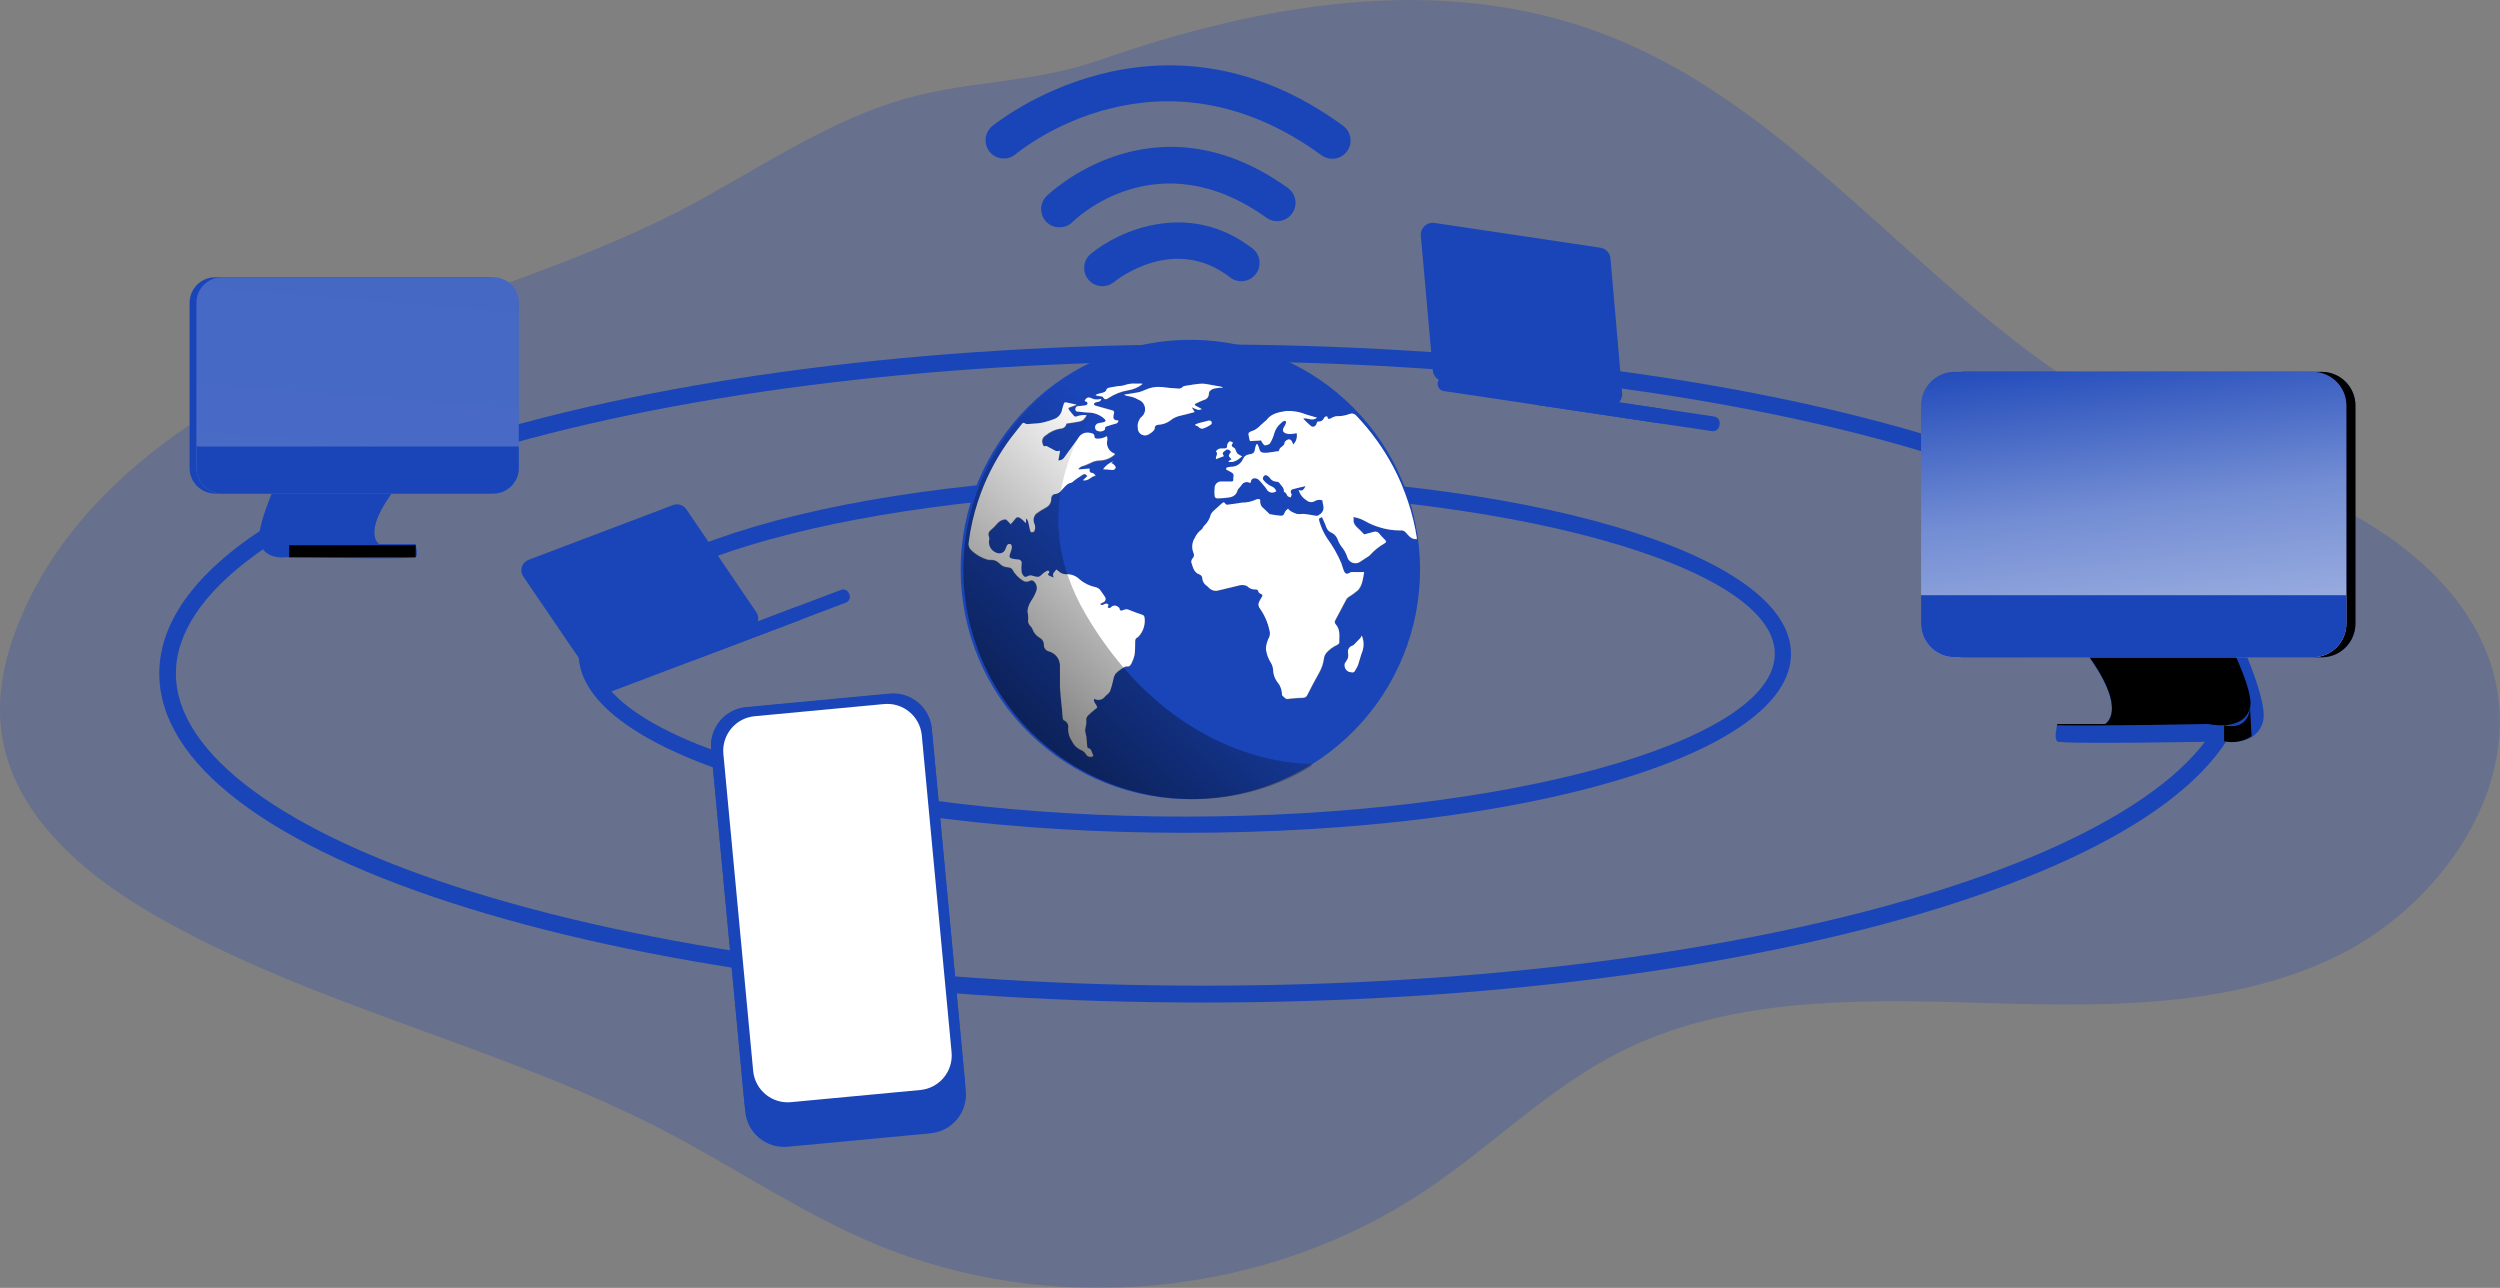 <svg width="561" height="289" viewBox="0 0 561 289" fill="none" xmlns="http://www.w3.org/2000/svg">
<rect x="0" y="0" width="561" height="289" fill="#808080" stroke="none"/>
<g clip-path="url(#clip0_6_0)">
<path opacity="0.24" d="M153.14 46.981C126.481 60.813 96.964 68.258 69.54 80.52C42.116 92.782 15.617 111.631 4.267 139.549C1.127 147.209 -0.751 155.648 0.282 163.925C2.63 182.707 18.918 196.418 35.34 205.742C71.19 226.12 112.635 234.76 149.209 253.824C164.974 262.047 179.786 272.176 196.168 279.058C236.124 295.841 284.411 291.133 320.328 266.837C334.792 257.07 347.323 244.419 362.819 236.424C386.97 223.96 415.508 224.188 442.704 224.993C469.9 225.798 498.263 226.67 522.963 215.254C547.664 203.837 567.065 175.892 559.189 149.839C554.278 133.552 540.07 121.666 524.962 113.818C509.855 105.97 493.299 101.247 478.164 93.466C434.6 71.035 405.579 24.966 359.774 7.606C322.998 -6.427 282.613 0.992 246.522 13.549C231.254 18.916 216.186 17.95 200.905 22.806C183.892 28.199 168.878 38.73 153.14 46.981Z" fill="#1A45B8"/>
<path d="M265.882 186.88C189.594 186.88 129.849 169.238 129.849 146.714C129.849 124.189 189.594 106.561 265.882 106.561C342.171 106.561 401.903 124.202 401.903 146.714C401.903 169.225 342.157 186.88 265.882 186.88ZM265.882 110.196C194.115 110.196 133.485 126.926 133.485 146.714C133.485 166.502 194.115 183.244 265.882 183.244C337.649 183.244 398.267 166.515 398.267 146.714C398.267 126.912 337.622 110.196 265.882 110.196Z" fill="#1A45B8"/>
<path d="M270.042 224.967C207.774 224.967 149.196 217.454 105.108 203.811C60.349 189.952 35.743 171.251 35.743 151.127C35.743 131.004 60.389 112.302 105.148 98.444C149.236 84.814 207.814 77.288 270.082 77.288C332.35 77.288 390.941 84.814 435.015 98.444C479.788 112.302 504.434 131.017 504.434 151.127C504.434 171.237 479.788 189.952 435.015 203.811C390.901 217.454 332.323 224.967 270.042 224.967ZM270.042 81.071C208.136 81.071 149.96 88.53 106.235 102.066C63.811 115.187 39.472 133.07 39.472 151.127C39.472 169.185 63.811 187.068 106.235 200.202C149.96 213.738 208.203 221.184 270.042 221.184C331.88 221.184 390.136 213.738 433.862 200.202C476.286 187.068 500.611 169.185 500.611 151.127C500.611 133.07 476.286 115.187 433.862 102.066C390.136 88.57 331.96 81.071 270.042 81.071Z" fill="#1A45B8"/>
<path d="M267.747 76.255C260.91 76.171 254.125 77.448 247.786 80.012C241.447 82.576 235.682 86.375 230.826 91.189C225.97 96.002 222.121 101.733 219.501 108.049C216.882 114.364 215.545 121.138 215.569 127.975C215.593 134.812 216.978 141.576 219.641 147.873C222.305 154.169 226.195 159.874 231.084 164.653C235.974 169.432 241.766 173.19 248.122 175.71C254.479 178.229 261.273 179.459 268.11 179.327C281.638 179.066 294.521 173.498 303.979 163.823C313.437 154.148 318.712 141.142 318.664 127.613C318.617 114.083 313.251 101.115 303.725 91.507C294.199 81.898 281.277 76.42 267.747 76.255ZM275.395 99.987C275.379 99.843 275.407 99.698 275.475 99.571C275.623 99.356 275.784 99.075 275.999 99.021C276.213 98.967 276.441 99.195 276.737 99.343C276.186 99.893 276.428 100.202 276.898 100.443C277.011 100.497 277.108 100.58 277.179 100.684C277.303 101.063 277.474 101.423 277.689 101.758C278.009 102.016 278.366 102.225 278.749 102.375C278.439 102.659 278.107 102.919 277.756 103.153C277.417 103.359 277.052 103.517 276.669 103.623C276.357 103.656 276.042 103.656 275.73 103.623C275.736 103.565 275.736 103.506 275.73 103.448L276.374 103.046C276.146 102.764 275.811 102.522 275.784 102.254C275.757 101.986 276.066 101.718 276.254 101.409C275.958 100.926 275.529 100.711 275.22 100.913C274.308 101.53 274.241 101.691 274.657 102.348C274.067 102.576 273.49 102.804 272.886 103.019C272.752 102.388 273.476 101.838 272.886 101.275C273.008 101.069 273.183 100.899 273.393 100.783C273.603 100.668 273.84 100.61 274.08 100.617H274.778C275.153 100.644 275.449 100.47 275.395 99.987ZM260.636 86.853C261.844 87.027 263.051 87.108 264.259 87.202C264.479 87.244 264.706 87.23 264.919 87.162C265.132 87.094 265.325 86.974 265.48 86.813C265.614 86.638 265.936 86.612 266.177 86.571C267.117 86.424 268.069 86.249 269.008 86.155C269.507 86.088 270.012 86.088 270.511 86.155C271.665 86.33 272.819 86.558 273.959 86.772C274.148 86.797 274.325 86.877 274.469 87.001C274 87.001 273.503 87.001 273.034 87.108C272.728 87.13 272.429 87.203 272.148 87.323C271.719 87.537 271.316 87.765 271.289 88.409C271.296 88.723 271.192 89.029 270.996 89.274C270.799 89.519 270.524 89.688 270.216 89.751C269.584 89.979 268.97 90.252 268.378 90.569C268.069 90.717 268.069 90.891 268.378 91.066C268.686 91.24 269.25 91.535 269.72 91.817C268.982 92.099 268.982 92.099 267.452 91.387C267.667 91.763 267.881 92.112 268.11 92.474C267.13 92.729 266.11 93.024 265.091 93.252C264.143 93.414 263.257 93.832 262.528 94.46C261.786 94.981 260.911 95.278 260.006 95.318C259.536 95.412 259.147 95.493 259.147 96.123C259.147 96.351 258.932 96.62 258.745 96.807C258.493 97.041 258.213 97.244 257.913 97.411C257.67 97.586 257.383 97.689 257.085 97.71C256.786 97.731 256.488 97.668 256.223 97.528C255.959 97.389 255.738 97.179 255.586 96.921C255.434 96.663 255.357 96.368 255.363 96.07C255.324 95.744 255.324 95.415 255.363 95.09C255.469 94.702 255.622 94.328 255.82 93.977C255.926 93.834 256.047 93.704 256.182 93.588C256.493 93.333 256.73 92.999 256.87 92.623C257.009 92.246 257.046 91.838 256.976 91.442C256.907 91.047 256.733 90.676 256.473 90.37C256.213 90.063 255.877 89.831 255.498 89.697C254.768 89.261 253.954 88.987 253.109 88.892C252.822 88.807 252.55 88.675 252.304 88.503C253.445 88.315 254.545 88.168 255.618 87.966C256.076 87.832 256.525 87.666 256.96 87.47C258.106 86.949 259.369 86.736 260.623 86.853H260.636ZM271.92 94.661C271.919 94.793 271.889 94.923 271.831 95.041C271.773 95.16 271.689 95.264 271.584 95.345C271.157 95.606 270.708 95.83 270.243 96.016C270.033 96.124 269.792 96.156 269.561 96.104C269.33 96.053 269.125 95.922 268.982 95.734C268.834 95.56 268.525 95.506 268.297 95.399C268.293 95.336 268.293 95.273 268.297 95.211C268.516 95.106 268.74 95.012 268.968 94.929C269.706 94.728 270.417 94.54 271.142 94.366C271.37 94.285 271.786 94.285 271.88 94.661H271.92ZM246.253 88.463C246.589 88.356 246.938 88.288 247.3 88.195C247.662 88.101 248.118 88.02 248.279 87.497C248.33 87.39 248.403 87.296 248.493 87.219C248.583 87.143 248.689 87.087 248.803 87.054L249.312 86.96C249.849 86.853 250.399 86.759 250.949 86.678C251.402 86.66 251.851 86.597 252.291 86.491C253.086 86.186 253.937 86.058 254.787 86.115C255.05 86.128 255.314 86.128 255.578 86.115H256.343C256.336 86.177 256.336 86.24 256.343 86.303C255.43 87.013 254.348 87.475 253.203 87.644C251.621 87.906 250.112 88.501 248.776 89.388C248.346 89.657 247.917 89.871 247.595 89.228C247.595 89.107 247.3 89.04 247.112 89.013C246.696 88.974 246.283 88.902 245.878 88.798C245.983 88.67 246.104 88.558 246.24 88.463H246.253ZM243.57 89.939C243.57 89.939 243.49 89.939 243.422 89.858C243.825 89.187 244.254 88.986 244.939 89.308C245.264 89.473 245.619 89.572 245.982 89.599C246.346 89.627 246.712 89.583 247.058 89.469C247.097 89.501 247.133 89.537 247.166 89.576C247.058 89.724 246.991 89.939 246.857 89.992C246.723 90.046 246.173 90.153 245.824 90.274C245.746 90.306 245.677 90.355 245.621 90.418C245.565 90.481 245.525 90.555 245.502 90.636C245.502 90.717 245.663 90.918 245.784 90.958L246.24 91.079L249.836 92.099C249.893 92.134 249.943 92.181 249.982 92.237C250.021 92.292 250.049 92.354 250.064 92.421C250.056 92.602 250.029 92.781 249.983 92.957C249.769 93.91 249.983 94.299 251.016 94.299C251.026 94.466 250.973 94.63 250.869 94.761C250.766 94.892 250.617 94.98 250.453 95.01C249.809 95.171 249.111 95.385 248.548 95.587C248.239 95.68 247.931 95.774 248.024 96.204C248.016 96.307 247.968 96.403 247.89 96.472C247.621 96.668 247.297 96.774 246.964 96.774C246.632 96.774 246.308 96.668 246.039 96.472C245.926 96.347 245.848 96.195 245.815 96.03C245.781 95.865 245.792 95.694 245.847 95.535C245.902 95.376 245.998 95.235 246.126 95.126C246.254 95.017 246.41 94.944 246.575 94.916C246.951 94.822 247.354 94.795 247.743 94.688C247.919 94.65 248.073 94.544 248.172 94.392C248.172 94.299 248.051 94.071 247.931 93.95C247.187 93.25 246.254 92.783 245.247 92.608C244.952 92.608 244.63 92.528 244.321 92.501C243.597 92.501 242.859 92.38 242.121 92.3C241.812 92.3 241.423 92.3 241.396 91.83C241.378 91.732 241.382 91.631 241.408 91.535C241.435 91.438 241.483 91.349 241.549 91.274C241.615 91.199 241.697 91.14 241.789 91.102C241.881 91.063 241.981 91.046 242.081 91.052C242.571 91.037 243.06 90.987 243.543 90.904C243.758 90.904 244.066 90.717 244.093 90.569C244.107 90.167 243.892 89.912 243.516 89.912L243.57 89.939ZM249.943 104.186C250.131 104.401 250.466 104.736 250.413 104.91C250.368 105.095 250.254 105.255 250.094 105.358C249.934 105.46 249.74 105.497 249.554 105.46C248.9 105.375 248.241 105.326 247.582 105.313C248.147 104.49 248.953 103.861 249.889 103.515L249.42 103.931C249.59 103.989 249.748 104.075 249.889 104.186H249.943ZM251.754 150.108C251.225 150.451 250.739 150.857 250.305 151.315C250.055 151.725 249.891 152.182 249.822 152.657C249.632 153.514 249.395 154.361 249.111 155.192C248.91 155.662 248.333 155.97 247.971 156.4C247.697 156.766 247.297 157.018 246.849 157.107C246.401 157.196 245.935 157.116 245.542 156.883C245.341 157.46 245.73 157.835 245.972 158.224C246.32 158.855 246.32 158.855 245.717 159.271C245.184 159.691 244.674 160.139 244.187 160.612C244.005 160.779 243.873 160.992 243.804 161.228C243.736 161.465 243.734 161.716 243.798 161.954C243.797 162.407 243.738 162.857 243.624 163.295C243.56 163.518 243.529 163.748 243.53 163.98C243.53 164.422 243.718 164.852 243.771 165.321C243.865 166.059 243.919 166.824 243.986 167.575C243.986 167.857 244.093 168.031 244.429 168.058C244.512 168.078 244.59 168.116 244.657 168.169C244.724 168.223 244.779 168.29 244.818 168.366C245.019 168.796 245.193 169.225 245.368 169.708C245.253 169.799 245.121 169.866 244.979 169.905C244.837 169.944 244.689 169.953 244.544 169.933C244.398 169.913 244.259 169.864 244.133 169.788C244.007 169.713 243.898 169.612 243.812 169.493C243.538 168.98 243.091 168.581 242.55 168.366C241.668 167.985 240.956 167.293 240.551 166.421C239.958 165.564 239.657 164.538 239.693 163.497C239.778 163.14 239.729 162.764 239.556 162.44C239.383 162.116 239.098 161.867 238.753 161.739C238.606 161.739 238.512 161.417 238.485 161.229C238.405 160.505 238.364 159.754 238.297 159.029C238.15 157.46 237.962 155.903 237.868 154.347C237.868 153.18 237.868 151.999 237.868 150.832C237.868 150.296 237.868 149.772 237.868 149.263C237.813 148.582 237.555 147.934 237.127 147.403C236.698 146.872 236.12 146.482 235.466 146.284C235.113 146.22 234.796 146.029 234.574 145.747C234.352 145.466 234.24 145.113 234.259 144.755C234.27 144.436 234.189 144.12 234.025 143.846C233.86 143.572 233.62 143.352 233.333 143.212C232.553 142.781 231.963 142.072 231.683 141.227C231.577 140.972 231.416 140.743 231.213 140.556C231.005 140.358 230.852 140.109 230.77 139.833C230.687 139.558 230.678 139.266 230.743 138.986C230.763 138.6 230.736 138.212 230.663 137.832C230.608 137.577 230.586 137.315 230.596 137.054C230.702 136.301 230.977 135.581 231.401 134.948C231.862 134.269 232.245 133.54 232.541 132.775C232.709 132.362 232.733 131.904 232.609 131.476C232.484 131.047 232.22 130.673 231.857 130.414C231.734 130.361 231.602 130.334 231.468 130.334C231.334 130.334 231.202 130.361 231.079 130.414C230.837 130.575 230.549 130.652 230.258 130.636C229.968 130.619 229.691 130.508 229.469 130.32C228.506 129.712 227.715 128.867 227.175 127.865C227.081 127.723 226.944 127.615 226.786 127.556C226.55 127.463 226.301 127.409 226.048 127.395C225.37 127.346 224.739 127.033 224.29 126.523C224.022 126.24 223.693 126.023 223.328 125.888C222.962 125.753 222.571 125.704 222.184 125.745C222.078 125.772 221.967 125.772 221.862 125.745C220.296 125.341 218.871 124.515 217.743 123.357C217.576 123.133 217.458 122.876 217.398 122.603C217.338 122.33 217.336 122.047 217.394 121.774C217.797 118.635 218.507 115.544 219.514 112.544C221.031 107.925 223.219 103.554 226.007 99.571C227.04 98.082 228.235 96.673 229.362 95.238C229.523 95.023 229.697 94.916 229.938 95.09C230.106 95.192 230.292 95.258 230.486 95.286C230.679 95.314 230.877 95.302 231.066 95.251C231.991 95.144 232.93 95.184 233.829 94.996C234.914 94.765 235.974 94.433 236.996 94.004C237.375 93.789 237.699 93.489 237.943 93.129C238.188 92.768 238.346 92.356 238.405 91.924C238.467 91.683 238.548 91.441 238.646 91.2C238.914 90.314 238.914 90.314 239.813 90.515C240.457 90.676 241.155 90.824 241.692 90.945C241.168 91.132 240.618 91.307 240.095 91.522C239.572 91.736 239.733 91.857 239.961 92.112C240.189 92.367 240.672 93.011 241.048 93.454C241.168 93.561 241.437 93.655 241.531 93.601C242.288 93.3 243.108 93.189 243.919 93.279C243.71 93.636 243.463 93.969 243.181 94.272C242.891 94.495 242.55 94.643 242.188 94.701C241.262 94.889 240.31 95.01 239.371 95.157C239.316 95.472 239.151 95.757 238.905 95.962C238.659 96.166 238.348 96.275 238.029 96.271C236.813 96.473 235.674 96.996 234.728 97.787C234.391 97.97 234.134 98.272 234.008 98.634C233.881 98.996 233.894 99.392 234.044 99.745C234.138 100.041 234.232 100.43 234.715 100.175C234.782 100.175 234.943 100.175 235.05 100.269C235.506 100.51 235.936 100.765 236.392 100.993C236.848 101.221 237.143 101.463 237.64 101.288C237.747 101.288 237.895 101.288 237.895 101.288C237.774 102.039 237.653 102.71 237.519 103.462C237.782 103.476 238.043 103.421 238.279 103.304C238.514 103.186 238.714 103.009 238.861 102.791C239.733 101.449 240.659 100.295 241.544 99.061C241.687 98.888 241.817 98.704 241.933 98.511C242.179 98.037 242.577 97.659 243.064 97.437C243.55 97.216 244.097 97.164 244.617 97.29C245.234 97.384 245.65 97.518 245.596 98.256C245.596 98.364 245.891 98.551 246.052 98.578C246.873 98.639 247.692 98.447 248.4 98.028C248.444 98.141 248.475 98.258 248.494 98.377C248.514 98.537 248.514 98.7 248.494 98.86C248.333 99.467 248.398 100.112 248.677 100.675C248.955 101.237 249.429 101.679 250.01 101.919L250.252 102.039C249.36 102.889 248.194 103.394 246.964 103.462C246.112 103.457 245.274 103.679 244.536 104.105C243.919 104.393 243.283 104.635 242.631 104.83C242.401 104.968 242.193 105.14 242.014 105.34L242.094 105.501L244.523 105.286C244.429 105.876 244.523 106.225 245.153 106.279C245.381 106.279 245.583 106.628 245.878 106.869C244.845 107.07 244.308 108.211 242.98 107.942L244.026 106.976C243.543 106.426 243.409 106.373 242.765 106.789C242.121 107.205 241.544 107.687 240.927 108.13C240.766 108.251 240.618 108.439 240.444 108.466C239.371 108.667 238.847 109.552 238.15 110.25L238.002 110.397C237.866 110.579 237.693 110.729 237.494 110.838C237.295 110.947 237.074 111.012 236.848 111.028C236.636 111.027 236.431 111.103 236.271 111.243C236.082 111.409 235.958 111.637 235.922 111.887C235.963 112.338 235.864 112.792 235.638 113.185C235.413 113.579 235.072 113.893 234.661 114.087C233.917 114.471 233.207 114.92 232.541 115.428C232.258 115.719 232.068 116.087 231.994 116.485C231.92 116.884 231.966 117.296 232.125 117.669C232.251 117.928 232.317 118.212 232.317 118.5C232.317 118.789 232.251 119.073 232.125 119.332C232.125 119.466 231.763 119.574 231.562 119.574C231.361 119.574 231.226 119.386 231.186 119.238C231.025 118.568 230.904 117.897 230.743 117.199C230.651 116.972 230.534 116.756 230.395 116.555H230.26C230.26 116.81 230.26 117.065 230.26 117.32C230.226 117.367 230.18 117.404 230.126 117.427C229.938 117.226 229.777 117.025 229.59 116.85C229.334 116.611 229.05 116.403 228.744 116.233C228.587 116.158 228.407 116.146 228.242 116.202C228.077 116.257 227.939 116.374 227.859 116.528C227.523 116.958 227.148 117.36 226.812 117.749C226.537 117.41 226.241 117.087 225.927 116.783C225.861 116.728 225.783 116.688 225.699 116.667C225.616 116.646 225.528 116.644 225.444 116.663C224.791 116.764 224.198 117.104 223.78 117.615C223.345 118.144 222.86 118.629 222.331 119.064C222.096 119.232 221.93 119.48 221.866 119.762C221.802 120.044 221.843 120.34 221.982 120.593C222.044 120.822 222.044 121.062 221.982 121.291C221.862 121.919 221.983 122.569 222.321 123.111C222.659 123.653 223.19 124.048 223.807 124.216C224.134 124.327 224.489 124.32 224.811 124.195C225.132 124.069 225.399 123.834 225.565 123.531C225.699 123.236 225.793 122.928 225.927 122.633C225.953 122.544 225.998 122.462 226.058 122.393C226.119 122.323 226.194 122.267 226.278 122.229C226.362 122.191 226.453 122.171 226.545 122.172C226.637 122.172 226.728 122.192 226.812 122.23C226.917 122.336 226.996 122.466 227.043 122.608C227.089 122.75 227.102 122.901 227.081 123.048C226.965 123.555 226.812 124.053 226.625 124.538C226.45 125.101 226.625 125.342 227.148 125.477C227.671 125.611 228.006 125.611 228.489 125.664C228.607 125.657 228.724 125.677 228.833 125.723C228.941 125.77 229.037 125.841 229.112 125.931C229.188 126.021 229.242 126.127 229.269 126.242C229.295 126.356 229.295 126.476 229.268 126.59C229.207 127.224 229.207 127.862 229.268 128.495C229.369 128.863 229.569 129.197 229.845 129.461C229.945 129.524 230.061 129.558 230.18 129.558C230.299 129.558 230.415 129.524 230.515 129.461C230.712 129.332 230.937 129.253 231.171 129.232C231.405 129.211 231.641 129.248 231.857 129.34C232.018 129.407 232.206 129.448 232.367 129.501C233.145 129.689 233.346 129.501 233.883 128.978C234.225 128.647 234.619 128.375 235.05 128.173C235.117 128.153 235.187 128.153 235.254 128.172C235.32 128.191 235.38 128.229 235.426 128.281C235.459 128.335 235.477 128.398 235.477 128.462C235.477 128.525 235.459 128.588 235.426 128.643C234.997 129.018 235.225 129.206 235.6 129.367L236.513 129.756C235.922 128.804 236.701 128.482 237.049 127.905C237.184 128.012 237.331 128.079 237.452 128.187C237.699 128.463 238.007 128.678 238.352 128.815C238.696 128.953 239.068 129.008 239.438 128.978H239.545C240.547 128.989 241.507 129.383 242.228 130.078C243.239 130.952 244.452 131.561 245.757 131.849C246.038 131.897 246.304 132.008 246.536 132.173C246.768 132.338 246.96 132.553 247.099 132.802C247.34 133.204 247.649 133.566 247.89 133.955C248.279 134.572 248.159 135.002 247.515 135.297L246.897 135.605C247.058 135.914 247.26 136.008 247.555 135.834C247.774 135.709 248.008 135.614 248.253 135.552C248.427 135.552 248.615 135.699 248.762 135.82C248.91 135.941 248.682 136.035 248.642 136.155C248.601 136.276 248.561 136.451 248.642 136.464C248.753 136.536 248.885 136.569 249.017 136.558C249.126 136.545 249.227 136.493 249.299 136.41C249.406 136.29 249.537 136.194 249.684 136.128C249.831 136.062 249.99 136.028 250.151 136.028C250.312 136.028 250.471 136.062 250.618 136.128C250.765 136.194 250.896 136.29 251.003 136.41C251.07 136.477 251.204 136.518 251.204 136.571C251.285 137.47 251.888 137.108 252.278 136.96C252.466 136.888 252.667 136.857 252.868 136.868C253.07 136.88 253.266 136.934 253.445 137.027C254.371 137.43 255.35 137.752 256.329 138.101C256.473 138.138 256.6 138.222 256.692 138.338C256.784 138.454 256.835 138.597 256.839 138.745C256.942 139.502 256.875 140.274 256.643 141.002C256.411 141.731 256.02 142.399 255.498 142.957C255.422 143.059 255.32 143.137 255.202 143.185C254.773 143.373 254.746 143.722 254.733 144.111C254.738 145.11 254.688 146.109 254.585 147.103C254.458 147.715 254.246 148.307 253.955 148.86C253.74 149.316 253.525 149.786 252.801 149.665C252.573 149.664 252.35 149.74 252.17 149.88C251.996 149.92 251.862 150.027 251.754 150.108ZM305.771 146.083C305.368 147.076 305.127 148.149 304.791 149.169C304.682 149.473 304.533 149.761 304.348 150.027C303.852 150.98 303.852 150.98 302.819 150.792C302.423 150.657 302.096 150.372 301.91 149.997C301.724 149.623 301.694 149.19 301.826 148.793C302.099 148.459 302.324 148.088 302.497 147.693C302.597 147.251 302.597 146.793 302.497 146.351C302.48 146.045 302.558 145.741 302.722 145.481C302.885 145.221 303.125 145.019 303.409 144.902C303.56 144.884 303.701 144.819 303.812 144.715C304.322 144.205 304.845 143.668 305.328 143.132C305.441 142.963 305.535 142.783 305.61 142.595C306.072 143.704 306.119 144.942 305.744 146.083H305.771ZM315.552 119.547C315.404 119.358 315.21 119.21 314.99 119.117C314.769 119.023 314.529 118.986 314.29 119.01C312.631 119.108 310.97 118.847 309.42 118.246C308.307 117.962 307.243 117.509 306.267 116.904C305.469 116.483 304.608 116.193 303.718 116.045C303.768 116.184 303.8 116.328 303.812 116.475C303.611 117.709 304.536 118.286 305.247 118.997C305.556 119.292 305.851 119.601 306.187 119.963L308.32 119.386C308.57 119.306 308.839 119.314 309.084 119.409C309.328 119.504 309.532 119.681 309.662 119.909C310.031 120.351 310.43 120.768 310.856 121.157C311.231 121.573 311.137 121.68 310.708 122.002C309.539 122.656 308.484 123.494 307.582 124.484C307.479 124.631 307.347 124.754 307.193 124.846C306.509 125.289 305.851 125.705 305.14 126.188C304.905 126.321 304.643 126.403 304.373 126.426C304.103 126.449 303.831 126.413 303.576 126.322C303.321 126.23 303.089 126.084 302.896 125.894C302.703 125.704 302.553 125.475 302.457 125.222C302.156 124.232 301.648 123.318 300.967 122.539C300.632 122.045 300.366 121.508 300.176 120.942C299.896 120.354 299.422 119.88 298.834 119.601C298.564 119.501 298.32 119.34 298.122 119.131C297.924 118.921 297.778 118.669 297.694 118.393C297.425 117.628 297.036 116.877 296.714 116.112C295.95 116.434 295.95 116.434 296.164 117.186C296.539 118.483 297.105 119.717 297.841 120.848C299.128 122.596 300.209 124.487 301.061 126.483C301.249 127.019 301.383 127.596 301.598 128.12C301.92 128.911 302.282 129.005 303.02 128.576C303.096 128.521 303.183 128.484 303.275 128.468H306.173C306.062 129.246 305.905 130.017 305.704 130.776C305.534 131.418 305.222 132.014 304.791 132.52C304.122 133.09 303.409 133.605 302.658 134.063C302.468 134.183 302.311 134.349 302.202 134.546C301.37 136.075 300.578 137.604 299.76 139.12C299.545 139.509 299.478 139.818 299.76 140.14C300.9 141.361 300.565 142.823 300.578 144.312C300.578 144.473 300.323 144.674 300.136 144.782C299.209 145.192 298.381 145.796 297.707 146.553C297.442 146.881 297.258 147.267 297.17 147.68C297.012 148.911 296.616 150.101 296.003 151.181C295.077 152.751 294.259 154.401 293.414 156.011C293.346 156.188 293.229 156.343 293.077 156.457C292.925 156.571 292.744 156.639 292.555 156.655L290.073 156.802C289.711 156.802 289.362 156.91 289 156.936C288.834 156.949 288.669 156.907 288.53 156.816C288.235 156.588 287.98 156.306 287.752 156.105C287.766 155.276 287.552 154.459 287.135 153.743C286.976 153.484 286.796 153.237 286.598 153.006C286.049 152.218 285.754 151.282 285.753 150.322C285.707 149.793 285.547 149.281 285.283 148.82C284.666 147.882 284.28 146.81 284.156 145.694C284.16 145.066 284.273 144.444 284.492 143.856C284.571 143.603 284.679 143.36 284.814 143.132C285.066 142.628 285.114 142.047 284.948 141.508C284.551 139.652 283.764 137.9 282.64 136.37C282.522 136.166 282.46 135.935 282.46 135.699C282.46 135.464 282.522 135.233 282.64 135.029C282.814 134.674 283.007 134.329 283.217 133.996C283.418 133.7 283.405 133.459 283.043 133.325C282.867 133.274 282.709 133.175 282.586 133.041C282.463 132.906 282.38 132.739 282.345 132.56C282.345 132.453 282.036 132.292 281.889 132.305C281.529 132.344 281.166 132.301 280.827 132.177C280.487 132.054 280.18 131.855 279.93 131.594C279.675 131.339 279.111 131.339 278.669 131.312C278.348 131.33 278.032 131.393 277.729 131.5L273.315 132.56C272.96 132.641 272.59 132.625 272.243 132.514C271.896 132.403 271.585 132.201 271.343 131.93C271.213 131.786 271.069 131.655 270.914 131.54C270.596 131.351 270.331 131.085 270.143 130.766C269.955 130.447 269.851 130.086 269.84 129.716C269.813 129.555 269.748 129.402 269.65 129.272C269.552 129.141 269.424 129.036 269.277 128.965C267.935 128.535 267.747 127.328 267.385 126.282C267.362 126.118 267.373 125.952 267.416 125.792C267.46 125.633 267.536 125.485 267.64 125.356C267.809 125.205 267.925 125.003 267.971 124.781C268.017 124.559 267.99 124.328 267.895 124.122C267.65 123.574 267.548 122.973 267.597 122.375C267.647 121.777 267.846 121.201 268.177 120.701C268.514 119.959 269.036 119.317 269.693 118.836C269.948 118.661 270.015 118.219 270.256 118.018C270.995 117.333 271.517 116.447 271.759 115.469C271.967 115.07 272.26 114.722 272.618 114.449C273.154 113.939 273.731 113.47 274.268 112.96C274.563 112.691 274.764 112.665 274.979 113.04C275.029 113.113 275.095 113.174 275.171 113.218C275.248 113.262 275.334 113.289 275.422 113.295L277.864 112.973C278.101 112.905 278.343 112.855 278.588 112.826C279.766 112.852 280.934 112.599 281.996 112.088C282.242 111.995 282.514 111.995 282.761 112.088C282.841 112.088 282.841 112.45 282.828 112.651C282.834 112.929 282.903 113.202 283.031 113.448C283.159 113.695 283.342 113.909 283.566 114.073L284.76 115.227C284.84 115.294 284.934 115.401 285.028 115.415C285.833 115.549 286.652 115.697 287.483 115.764C287.886 115.764 288.154 115.616 288.288 115.12C288.423 114.623 288.839 114.462 289.12 114.14C289.115 114.198 289.115 114.257 289.12 114.315C289.289 114.493 289.478 114.651 289.684 114.784C290.108 115.025 290.558 115.219 291.026 115.361C291.377 115.415 291.734 115.415 292.085 115.361C292.286 115.341 292.488 115.341 292.689 115.361C293.548 115.482 294.393 115.589 295.252 115.764C295.389 115.795 295.533 115.789 295.667 115.747C295.802 115.704 295.922 115.627 296.017 115.522C296.39 115.33 296.684 115.012 296.846 114.624C297.008 114.236 297.028 113.804 296.902 113.403C296.819 113.04 296.761 112.673 296.728 112.302C296.46 112.201 296.173 112.161 295.887 112.184C295.602 112.207 295.325 112.293 295.077 112.437C294.781 112.632 294.428 112.72 294.074 112.689C293.721 112.657 293.389 112.507 293.132 112.262C292.28 111.738 291.653 110.916 291.374 109.955C292.206 110.371 292.542 109.861 292.931 109.123C291.898 109.364 290.972 109.552 290.06 109.807C289.968 109.828 289.883 109.871 289.812 109.932C289.741 109.993 289.686 110.071 289.652 110.158C289.617 110.245 289.605 110.339 289.615 110.433C289.625 110.526 289.658 110.615 289.711 110.693C289.779 110.796 289.811 110.918 289.805 111.041C289.769 111.25 289.705 111.453 289.617 111.645C289.362 111.538 288.986 111.498 288.879 111.283C288.771 111.068 288.624 110.599 288.195 110.465C288.163 110.45 288.135 110.427 288.114 110.399C288.093 110.371 288.079 110.338 288.074 110.304C288.154 109.431 287.39 108.962 287.027 108.372C286.949 108.291 286.855 108.227 286.751 108.183C286.647 108.14 286.536 108.117 286.424 108.117C286.142 108.12 285.865 108.054 285.614 107.925C285.364 107.797 285.149 107.609 284.988 107.379C284.859 107.181 284.696 107.008 284.505 106.869C284.223 106.654 283.874 106.507 283.606 106.869C283.532 106.932 283.473 107.01 283.433 107.098C283.392 107.186 283.371 107.282 283.371 107.379C283.371 107.476 283.392 107.572 283.433 107.66C283.473 107.748 283.532 107.826 283.606 107.889C284.102 108.477 284.733 108.937 285.444 109.23C285.665 109.328 285.863 109.471 286.027 109.648C286.191 109.826 286.317 110.035 286.397 110.263C286.22 110.406 286.012 110.505 285.791 110.553C285.569 110.602 285.339 110.598 285.119 110.542C284.899 110.486 284.695 110.379 284.523 110.231C284.351 110.082 284.217 109.896 284.129 109.686C283.955 109.431 283.758 109.193 283.539 108.975C283.2 108.528 282.828 108.106 282.425 107.714C281.875 107.218 280.802 107.178 280.681 108.13C280.663 108.231 280.637 108.33 280.601 108.425L280.238 108.318C279.929 108.199 279.586 108.199 279.276 108.318C278.966 108.437 278.712 108.666 278.561 108.962C278.427 109.163 278.226 109.338 278.078 109.525C277.926 109.67 277.803 109.843 277.716 110.035C277.625 110.423 277.425 110.777 277.14 111.055C276.855 111.333 276.496 111.524 276.106 111.605C275.087 111.778 274.054 111.863 273.02 111.86C272.913 111.831 272.815 111.775 272.735 111.697C272.655 111.62 272.596 111.523 272.564 111.417C272.477 110.704 272.477 109.983 272.564 109.271C272.641 108.912 272.845 108.594 273.138 108.374C273.432 108.155 273.795 108.049 274.161 108.077H276.334C276.602 108.077 276.777 107.996 276.75 107.661C276.737 107.536 276.737 107.41 276.75 107.285C276.898 106.426 276.857 106.332 276.079 105.876C275.851 105.742 275.596 105.648 275.368 105.514C275.14 105.38 275.113 105.313 275.127 105.219C275.141 105.152 275.171 105.09 275.216 105.038C275.26 104.987 275.317 104.947 275.381 104.924C275.652 104.841 275.931 104.792 276.213 104.776C276.777 104.789 277.332 104.636 277.81 104.335C278.287 104.035 278.665 103.6 278.897 103.086C279.007 102.789 279.199 102.529 279.451 102.337C279.702 102.145 280.003 102.028 280.319 101.999C281.352 101.838 281.54 101.57 281.661 100.51C281.727 100.237 281.821 99.972 281.942 99.719H282.157C282.336 100.077 282.484 100.449 282.6 100.832C282.629 101.03 282.719 101.213 282.859 101.355C282.999 101.497 283.181 101.591 283.378 101.624C283.771 101.657 284.166 101.657 284.559 101.624C285.243 101.53 285.9 101.396 286.585 101.302C286.826 101.302 286.974 101.302 287.054 100.939C287.135 100.577 287.457 100.456 287.685 100.228C287.913 100 288.221 99.893 288.235 99.464C288.305 99.228 288.448 99.021 288.644 98.872C288.839 98.722 289.076 98.638 289.322 98.632C289.54 98.681 289.732 98.81 289.858 98.994C289.99 99.246 290.093 99.511 290.167 99.786C290.519 99.468 290.778 99.06 290.915 98.606C291.052 98.152 291.062 97.669 290.945 97.21C290.673 97.291 290.395 97.349 290.113 97.384C289.721 97.438 289.324 97.438 288.933 97.384C287.805 97.143 287.591 96.62 288.235 95.68C288.45 95.345 288.691 94.674 288.584 94.607C288.154 94.285 287.765 94.688 287.47 94.956C286.738 95.547 286.205 96.347 285.941 97.25C285.734 98.046 285.408 98.805 284.975 99.504C284.8 99.799 284.237 99.92 283.834 99.974C283.687 99.974 283.445 99.651 283.284 99.437C283.13 99.205 282.991 98.963 282.868 98.712C282.862 98.77 282.862 98.829 282.868 98.887L280.48 99.007C280.44 98.898 280.408 98.786 280.386 98.672C280.037 96.955 279.876 97.183 281.54 96.526C282.048 96.245 282.502 95.877 282.881 95.439L284.008 94.473C284.085 94.416 284.153 94.349 284.21 94.272C285.337 92.769 287.014 92.528 288.704 92.26C290.22 92.203 291.73 92.473 293.132 93.051L295.547 93.762C294.447 94.647 293.454 93.762 292.515 93.923C292.515 93.923 292.448 94.03 292.515 94.044C293.05 94.631 293.624 95.182 294.232 95.694C294.345 95.75 294.469 95.779 294.595 95.78C294.721 95.781 294.846 95.753 294.959 95.699C295.073 95.645 295.173 95.565 295.252 95.467C295.33 95.368 295.385 95.253 295.413 95.13C295.507 94.795 295.654 94.634 296.017 94.634C296.243 94.629 296.463 94.558 296.649 94.429C296.835 94.3 296.979 94.12 297.063 93.91C297.251 93.547 297.492 93.386 297.882 93.534C297.882 93.95 298.016 94.138 298.432 94.004C298.589 93.954 298.738 93.882 298.874 93.789C299.356 93.493 299.922 93.365 300.484 93.427C301.274 93.385 302.052 93.222 302.792 92.944C303.503 92.756 303.879 92.823 304.241 93.225C307.571 96.675 310.399 100.578 312.64 104.817C315.327 109.841 317.142 115.284 318.007 120.915C318.014 120.973 318.014 121.032 318.007 121.09C316.759 121.17 316.155 120.245 315.525 119.547H315.552Z" fill="#1A45B8"/>
<path d="M318.02 120.902C316.746 121.17 316.182 120.245 315.511 119.56C315.369 119.366 315.176 119.213 314.954 119.119C314.733 119.024 314.489 118.992 314.25 119.024C311.423 119.028 308.645 118.283 306.2 116.864C305.409 116.429 304.545 116.143 303.651 116.019C303.702 116.148 303.733 116.283 303.745 116.421C303.543 117.669 304.456 118.246 305.18 118.957C305.489 119.252 305.771 119.56 306.12 119.923L308.253 119.346C308.501 119.264 308.77 119.27 309.014 119.363C309.258 119.456 309.463 119.63 309.594 119.856C309.96 120.302 310.354 120.723 310.775 121.117C311.164 121.532 311.07 121.653 310.628 121.962C309.465 122.619 308.415 123.457 307.515 124.444C307.409 124.584 307.277 124.703 307.126 124.792C306.442 125.249 305.784 125.678 305.073 126.134C304.839 126.27 304.578 126.354 304.308 126.379C304.038 126.405 303.766 126.371 303.51 126.28C303.255 126.189 303.022 126.044 302.829 125.854C302.635 125.665 302.485 125.435 302.39 125.182C302.089 124.192 301.581 123.277 300.9 122.498C300.565 122.009 300.299 121.477 300.109 120.915C299.853 120.295 299.375 119.792 298.767 119.507C298.5 119.406 298.258 119.246 298.061 119.04C297.863 118.833 297.715 118.585 297.627 118.313C297.358 117.521 296.983 116.783 296.647 116.019C295.882 116.341 295.882 116.341 296.084 117.092C296.472 118.386 297.042 119.619 297.774 120.754C299.061 122.502 300.142 124.393 300.994 126.389C301.182 126.926 301.316 127.502 301.531 128.026C301.866 128.817 302.215 128.911 302.953 128.482C303.022 128.424 303.106 128.387 303.195 128.374H306.106C305.945 129.166 305.865 129.957 305.637 130.695C305.467 131.334 305.155 131.925 304.724 132.426C304.052 132.991 303.339 133.507 302.591 133.969C302.402 134.095 302.242 134.259 302.121 134.452C301.303 135.968 300.525 137.511 299.693 139.026C299.478 139.416 299.411 139.724 299.693 140.046C300.82 141.267 300.498 142.729 300.511 144.218C300.511 144.366 300.256 144.581 300.069 144.688C299.146 145.105 298.319 145.708 297.64 146.459C297.375 146.787 297.191 147.173 297.103 147.586C296.955 148.822 296.553 150.014 295.923 151.087C295.01 152.67 294.192 154.307 293.36 155.917C293.289 156.094 293.169 156.249 293.015 156.362C292.861 156.476 292.679 156.545 292.488 156.561C291.656 156.561 290.838 156.641 290.006 156.708C289.644 156.708 289.295 156.816 288.933 156.842C288.771 156.859 288.609 156.816 288.476 156.722C288.168 156.494 287.913 156.212 287.685 156.011C287.689 155.185 287.481 154.372 287.081 153.65C286.907 153.395 286.732 153.14 286.531 152.898C285.993 152.136 285.699 151.229 285.686 150.296C285.644 149.762 285.484 149.244 285.216 148.78C284.598 147.841 284.208 146.77 284.076 145.654C284.087 145.029 284.21 144.411 284.438 143.829C284.506 143.564 284.615 143.311 284.76 143.078C284.997 142.574 285.035 141.999 284.867 141.468C284.474 139.612 283.692 137.861 282.573 136.33C282.455 136.126 282.393 135.895 282.393 135.659C282.393 135.424 282.455 135.192 282.573 134.988C282.749 134.632 282.946 134.287 283.163 133.955C283.365 133.647 283.351 133.419 282.975 133.285C282.8 133.238 282.643 133.141 282.524 133.004C282.404 132.868 282.328 132.7 282.305 132.52C282.252 132.443 282.182 132.381 282.1 132.336C282.019 132.292 281.928 132.268 281.835 132.265C281.478 132.302 281.117 132.257 280.78 132.134C280.443 132.011 280.138 131.813 279.89 131.554C279.507 131.336 279.067 131.238 278.628 131.272C278.303 131.288 277.982 131.351 277.676 131.46L273.262 132.52C272.908 132.596 272.54 132.58 272.194 132.472C271.848 132.364 271.537 132.167 271.289 131.903C271.16 131.755 271.016 131.62 270.86 131.5C270.542 131.308 270.277 131.039 270.09 130.718C269.902 130.397 269.798 130.034 269.787 129.662C269.757 129.504 269.69 129.355 269.592 129.227C269.495 129.098 269.368 128.995 269.223 128.924C267.881 128.495 267.707 127.288 267.345 126.241C267.316 126.081 267.322 125.916 267.364 125.758C267.406 125.601 267.482 125.454 267.586 125.329C267.755 125.177 267.87 124.975 267.913 124.752C267.957 124.53 267.927 124.299 267.828 124.095C267.592 123.544 267.496 122.944 267.548 122.347C267.599 121.751 267.797 121.176 268.123 120.674C268.461 119.933 268.983 119.291 269.639 118.809C269.894 118.635 269.961 118.192 270.203 117.991C270.941 117.306 271.464 116.42 271.705 115.442C271.913 115.043 272.206 114.695 272.564 114.422C273.101 113.912 273.678 113.443 274.214 112.933C274.509 112.665 274.711 112.624 274.939 113.014C274.983 113.088 275.046 113.151 275.121 113.195C275.196 113.24 275.281 113.265 275.368 113.268C276.173 113.175 276.991 113.054 277.81 112.933C278.052 112.869 278.299 112.824 278.548 112.799C279.721 112.817 280.883 112.565 281.942 112.061C282.184 111.968 282.452 111.968 282.694 112.061C282.788 112.061 282.788 112.437 282.774 112.624C282.777 112.903 282.845 113.177 282.973 113.424C283.101 113.671 283.286 113.884 283.512 114.047C283.901 114.436 284.317 114.811 284.72 115.187C284.787 115.267 284.867 115.375 284.961 115.388C285.78 115.522 286.598 115.67 287.416 115.737C287.832 115.737 288.101 115.589 288.248 115.093C288.396 114.597 288.772 114.436 289.053 114.114L289.134 114.288C289.307 114.467 289.501 114.624 289.711 114.758C290.136 114.998 290.585 115.192 291.052 115.334C291.404 115.381 291.761 115.381 292.112 115.334C292.313 115.314 292.515 115.314 292.716 115.334C293.561 115.455 294.433 115.563 295.279 115.737C295.416 115.767 295.559 115.761 295.693 115.718C295.827 115.676 295.948 115.599 296.043 115.495C296.417 115.303 296.711 114.985 296.873 114.597C297.035 114.209 297.055 113.777 296.929 113.376C296.853 113.017 296.799 112.654 296.768 112.289C296.499 112.186 296.21 112.143 295.923 112.164C295.635 112.184 295.356 112.269 295.104 112.41C294.807 112.602 294.454 112.69 294.101 112.658C293.749 112.627 293.417 112.478 293.159 112.235C292.306 111.711 291.68 110.889 291.401 109.928C292.22 110.344 292.568 109.834 292.958 109.096C291.924 109.338 290.999 109.525 290.086 109.794C289.995 109.813 289.91 109.854 289.839 109.914C289.768 109.973 289.712 110.05 289.678 110.136C289.643 110.223 289.631 110.316 289.641 110.408C289.652 110.501 289.685 110.589 289.738 110.666C289.801 110.776 289.834 110.901 289.831 111.028C289.786 111.228 289.727 111.425 289.657 111.618C289.389 111.511 289.013 111.457 288.906 111.269C288.798 111.082 288.637 110.572 288.235 110.438C288.201 110.424 288.171 110.402 288.148 110.374C288.125 110.346 288.109 110.312 288.101 110.277C288.181 109.405 287.416 108.935 287.054 108.345C286.974 108.184 286.665 108.103 286.45 108.09C286.17 108.088 285.894 108.021 285.644 107.893C285.395 107.764 285.179 107.579 285.015 107.352C284.882 107.157 284.719 106.985 284.532 106.842C284.25 106.614 283.901 106.467 283.619 106.842C283.546 106.904 283.487 106.981 283.447 107.068C283.406 107.155 283.385 107.25 283.385 107.345C283.385 107.441 283.406 107.536 283.447 107.623C283.487 107.71 283.546 107.787 283.619 107.849C284.115 108.437 284.746 108.897 285.458 109.19C285.677 109.29 285.875 109.433 286.038 109.61C286.202 109.788 286.328 109.996 286.41 110.223C286.233 110.365 286.026 110.465 285.804 110.513C285.582 110.561 285.352 110.557 285.132 110.501C284.912 110.445 284.708 110.339 284.537 110.191C284.365 110.042 284.23 109.856 284.143 109.646C283.969 109.394 283.776 109.157 283.566 108.935C283.215 108.489 282.839 108.063 282.439 107.661C281.889 107.178 280.815 107.137 280.695 108.09C280.683 108.192 280.656 108.292 280.614 108.385L280.252 108.278C279.944 108.158 279.602 108.156 279.293 108.272C278.983 108.388 278.727 108.615 278.575 108.908C278.441 109.123 278.239 109.284 278.092 109.485C277.935 109.634 277.807 109.812 277.716 110.008C277.628 110.391 277.432 110.739 277.152 111.013C276.871 111.287 276.517 111.473 276.133 111.551C275.106 111.735 274.064 111.825 273.02 111.82C272.914 111.787 272.817 111.728 272.74 111.649C272.662 111.569 272.607 111.471 272.577 111.363C272.496 110.655 272.496 109.939 272.577 109.23C272.646 108.873 272.844 108.553 273.133 108.333C273.423 108.112 273.784 108.007 274.147 108.036C274.872 108.036 275.596 108.036 276.321 108.036C276.602 108.036 276.777 107.942 276.75 107.62C276.737 107.496 276.737 107.37 276.75 107.245C276.898 106.4 276.857 106.292 276.079 105.836C275.851 105.702 275.596 105.608 275.368 105.474C275.14 105.34 275.113 105.273 275.127 105.179C275.141 105.112 275.171 105.05 275.216 104.998C275.26 104.947 275.317 104.907 275.381 104.884C275.658 104.807 275.941 104.758 276.227 104.736C276.791 104.753 277.348 104.601 277.826 104.3C278.304 103.999 278.681 103.562 278.91 103.046C279.02 102.749 279.212 102.489 279.464 102.297C279.716 102.104 280.017 101.987 280.332 101.959C281.365 101.798 281.54 101.53 281.674 100.47C281.742 100.197 281.836 99.932 281.956 99.678H282.184C282.355 100.038 282.498 100.41 282.613 100.792C282.72 101.235 282.949 101.53 283.391 101.57C283.784 101.617 284.18 101.617 284.572 101.57C285.256 101.489 285.914 101.355 286.598 101.275C286.853 101.275 287 101.275 287.081 100.899C287.161 100.524 287.47 100.416 287.698 100.188C287.926 99.96 288.235 99.853 288.248 99.41C288.262 98.967 288.959 98.538 289.348 98.592C289.563 98.648 289.75 98.782 289.872 98.967C290.005 99.213 290.109 99.475 290.18 99.746C290.525 99.423 290.779 99.014 290.916 98.562C291.052 98.11 291.067 97.629 290.958 97.17C290.683 97.253 290.4 97.312 290.113 97.344C289.726 97.404 289.333 97.404 288.946 97.344C287.819 97.103 287.604 96.593 288.248 95.64C288.463 95.318 288.691 94.634 288.597 94.554C288.168 94.245 287.779 94.647 287.483 94.916C286.754 95.509 286.221 96.309 285.954 97.21C285.749 98.006 285.423 98.766 284.988 99.464C284.8 99.759 284.25 99.88 283.848 99.933C283.687 99.933 283.458 99.611 283.297 99.397C283.146 99.163 283.007 98.921 282.881 98.672V98.847L280.493 98.967C280.493 98.833 280.413 98.739 280.386 98.632C280.051 96.901 279.89 97.143 281.54 96.485C282.04 96.2 282.493 95.838 282.881 95.412L284.009 94.419C284.082 94.369 284.149 94.31 284.21 94.245C285.337 92.729 287.014 92.488 288.704 92.219C290.226 92.162 291.741 92.437 293.145 93.024C293.897 93.225 294.648 93.467 295.547 93.722C294.46 94.594 293.454 93.722 292.501 93.883V94.004C293.042 94.587 293.62 95.133 294.232 95.64C294.648 95.949 295.279 95.64 295.426 95.09C295.574 94.54 295.654 94.594 296.003 94.594C296.233 94.589 296.456 94.518 296.647 94.39C296.837 94.261 296.986 94.081 297.077 93.869C297.251 93.507 297.492 93.346 297.882 93.494C297.882 93.923 298.016 94.097 298.432 93.963C298.585 93.914 298.729 93.841 298.861 93.749C299.354 93.456 299.928 93.329 300.498 93.386C301.281 93.341 302.054 93.183 302.792 92.917C303.032 92.799 303.302 92.761 303.565 92.806C303.828 92.852 304.069 92.98 304.255 93.172C307.578 96.633 310.404 100.538 312.654 104.776C315.311 109.807 317.103 115.249 317.953 120.875L318.02 120.902Z" fill="white"/>
<path d="M237.868 101.154L237.492 103.314C237.757 103.331 238.021 103.276 238.257 103.156C238.493 103.035 238.692 102.854 238.834 102.63C239.706 101.382 240.632 100.161 241.517 98.927C241.663 98.743 241.798 98.551 241.92 98.35C242.166 97.876 242.564 97.498 243.051 97.276C243.537 97.055 244.084 97.003 244.603 97.129C245.22 97.223 245.65 97.357 245.596 98.095C245.596 98.203 245.864 98.39 246.039 98.417C246.855 98.475 247.669 98.284 248.373 97.867C248.421 97.979 248.457 98.096 248.481 98.216C248.501 98.376 248.501 98.539 248.481 98.699C248.32 99.304 248.385 99.947 248.664 100.507C248.943 101.068 249.417 101.508 249.997 101.744L250.238 101.865C249.347 102.718 248.182 103.226 246.951 103.3C246.103 103.294 245.269 103.517 244.536 103.944C243.914 104.23 243.273 104.472 242.617 104.669C242.391 104.812 242.183 104.983 242 105.179L242.081 105.34L244.509 105.125C244.415 105.715 244.509 106.064 245.14 106.131C245.368 106.131 245.583 106.453 245.878 106.695C244.818 106.909 244.295 108.036 242.98 107.781L244.013 106.815C243.516 106.279 243.396 106.225 242.752 106.628C242.108 107.03 241.531 107.526 240.913 107.969C240.752 108.09 240.605 108.278 240.43 108.318C239.357 108.506 238.834 109.391 238.15 110.089C237.991 110.304 237.79 110.483 237.56 110.617C237.329 110.751 237.073 110.836 236.808 110.867C236.596 110.866 236.391 110.942 236.231 111.082C236.04 111.246 235.916 111.475 235.882 111.726C235.926 112.176 235.828 112.629 235.602 113.021C235.376 113.413 235.033 113.724 234.621 113.912C233.882 114.307 233.174 114.755 232.501 115.254C232.218 115.542 232.029 115.908 231.957 116.305C231.885 116.703 231.935 117.112 232.099 117.481C232.221 117.743 232.284 118.03 232.284 118.319C232.284 118.609 232.221 118.895 232.099 119.158C232.099 119.292 231.736 119.399 231.535 119.413C231.334 119.426 231.213 119.211 231.173 119.064C230.998 118.393 230.891 117.722 230.717 117.025C230.622 116.795 230.505 116.575 230.368 116.367L230.234 116.434V117.213L230.099 117.306C229.931 117.109 229.752 116.921 229.563 116.743C229.309 116.498 229.025 116.286 228.718 116.112C228.562 116.036 228.383 116.023 228.218 116.075C228.053 116.128 227.915 116.242 227.832 116.394C227.504 116.818 227.155 117.226 226.786 117.615C226.507 117.283 226.211 116.965 225.9 116.662C225.831 116.607 225.751 116.568 225.665 116.547C225.579 116.526 225.49 116.524 225.404 116.542C224.762 116.646 224.181 116.98 223.767 117.481C223.332 118.01 222.847 118.495 222.318 118.93C222.076 119.099 221.905 119.351 221.838 119.638C221.771 119.926 221.813 120.228 221.955 120.486C222.016 120.705 222.016 120.937 221.955 121.157C221.834 121.786 221.955 122.438 222.293 122.983C222.631 123.527 223.162 123.924 223.78 124.095C224.107 124.206 224.462 124.199 224.784 124.074C225.106 123.949 225.373 123.714 225.538 123.411C225.672 123.115 225.779 122.807 225.9 122.512C225.926 122.423 225.971 122.342 226.032 122.272C226.092 122.202 226.167 122.147 226.251 122.109C226.335 122.07 226.426 122.051 226.518 122.051C226.611 122.051 226.702 122.071 226.786 122.109C226.973 122.203 227.094 122.659 227.054 122.928C226.936 123.44 226.779 123.942 226.584 124.43C226.41 124.98 226.584 125.222 227.121 125.356C227.658 125.49 227.98 125.49 228.463 125.544C228.581 125.538 228.698 125.561 228.806 125.609C228.914 125.656 229.01 125.729 229.085 125.82C229.161 125.911 229.214 126.018 229.241 126.133C229.268 126.248 229.268 126.368 229.241 126.483C229.174 127.107 229.174 127.737 229.241 128.361C229.342 128.737 229.541 129.08 229.818 129.354C229.922 129.407 230.037 129.434 230.153 129.434C230.27 129.434 230.385 129.407 230.489 129.354C230.682 129.217 230.908 129.134 231.143 129.113C231.379 129.092 231.616 129.133 231.83 129.233L232.354 129.367C233.118 129.555 233.333 129.367 233.843 128.857C234.192 128.529 234.59 128.257 235.023 128.052C235.089 128.035 235.158 128.035 235.223 128.051C235.289 128.068 235.349 128.1 235.399 128.146C235.435 128.202 235.454 128.268 235.454 128.334C235.454 128.401 235.435 128.466 235.399 128.522C234.983 128.898 235.211 129.085 235.587 129.246L236.499 129.622C235.922 128.683 236.687 128.361 237.036 127.797C237.177 127.869 237.308 127.96 237.425 128.066C237.679 128.341 237.992 128.555 238.341 128.692C238.689 128.829 239.064 128.886 239.438 128.857C240.468 128.843 241.462 129.239 242.202 129.957C243.213 130.839 244.432 131.448 245.744 131.728C246.023 131.779 246.288 131.891 246.52 132.056C246.752 132.22 246.945 132.434 247.085 132.681C247.327 133.083 247.635 133.445 247.89 133.835C247.981 133.939 248.045 134.065 248.074 134.201C248.104 134.337 248.099 134.478 248.061 134.611C248.022 134.745 247.951 134.866 247.853 134.965C247.755 135.063 247.634 135.136 247.501 135.176L246.884 135.458C247.058 135.78 247.233 135.874 247.541 135.699C247.755 135.567 247.992 135.476 248.239 135.431C248.43 135.457 248.608 135.542 248.749 135.672C248.749 135.672 248.668 135.901 248.628 136.021C248.588 136.142 248.534 136.316 248.628 136.343C248.742 136.41 248.872 136.443 249.004 136.437C249.112 136.413 249.21 136.357 249.286 136.276C249.391 136.154 249.522 136.056 249.669 135.989C249.816 135.922 249.976 135.887 250.138 135.887C250.299 135.887 250.459 135.922 250.606 135.989C250.753 136.056 250.884 136.154 250.99 136.276C251.057 136.276 251.191 136.37 251.191 136.437C251.271 137.323 251.875 136.96 252.264 136.813C252.449 136.737 252.649 136.704 252.849 136.716C253.048 136.727 253.243 136.783 253.418 136.88C254.371 137.282 255.337 137.618 256.316 137.94C256.462 137.979 256.591 138.065 256.685 138.183C256.779 138.301 256.833 138.446 256.839 138.597C256.939 139.353 256.871 140.121 256.639 140.847C256.407 141.573 256.017 142.239 255.498 142.796C255.426 142.905 255.323 142.989 255.202 143.038C254.773 143.225 254.733 143.574 254.733 143.977C254.733 144.97 254.733 145.976 254.585 146.955C254.454 147.566 254.242 148.157 253.955 148.712C253.74 149.169 253.525 149.638 252.801 149.517C252.479 149.517 252.063 149.786 251.741 150.014C251.206 150.344 250.719 150.746 250.292 151.208C250.042 151.618 249.878 152.074 249.809 152.549C249.629 153.409 249.391 154.257 249.098 155.085C248.897 155.568 248.32 155.876 247.957 156.292C247.689 156.666 247.291 156.924 246.84 157.016C246.39 157.108 245.922 157.027 245.529 156.789C245.328 157.379 245.717 157.741 245.945 158.13C246.307 158.761 246.307 158.747 245.703 159.177C245.171 159.598 244.66 160.045 244.174 160.518C243.998 160.689 243.868 160.902 243.798 161.137C243.727 161.371 243.718 161.62 243.771 161.86C243.777 162.313 243.718 162.765 243.597 163.201C243.539 163.421 243.508 163.646 243.503 163.872C243.503 164.315 243.704 164.758 243.758 165.214C243.852 165.965 243.905 166.716 243.973 167.454C243.973 167.736 244.08 167.924 244.429 167.951C244.563 167.951 244.737 168.125 244.804 168.259C245.006 168.675 245.167 169.118 245.354 169.601C245.238 169.69 245.104 169.756 244.962 169.794C244.819 169.832 244.671 169.841 244.525 169.821C244.379 169.801 244.238 169.752 244.111 169.678C243.984 169.603 243.873 169.504 243.785 169.386C243.51 168.874 243.063 168.475 242.523 168.259C241.646 167.88 240.942 167.186 240.551 166.314C239.946 165.462 239.643 164.433 239.693 163.389C239.771 163.031 239.718 162.656 239.543 162.333C239.368 162.011 239.083 161.762 238.74 161.632C238.606 161.632 238.498 161.31 238.472 161.135C238.391 160.398 238.351 159.66 238.284 158.922C238.136 157.352 237.948 155.796 237.854 154.24C237.854 153.073 237.854 151.892 237.854 150.725C237.854 150.188 237.854 149.665 237.854 149.142C237.799 148.463 237.54 147.817 237.112 147.288C236.683 146.759 236.105 146.372 235.453 146.177C235.1 146.112 234.783 145.921 234.561 145.64C234.338 145.358 234.226 145.006 234.245 144.648C234.254 144.329 234.171 144.015 234.007 143.741C233.843 143.468 233.604 143.247 233.32 143.105C232.543 142.67 231.955 141.963 231.669 141.119C231.561 140.872 231.407 140.649 231.213 140.462C231.001 140.263 230.845 140.012 230.761 139.735C230.676 139.457 230.665 139.162 230.73 138.879C230.75 138.492 230.723 138.105 230.65 137.725C230.594 137.465 230.571 137.199 230.582 136.934C230.694 136.185 230.969 135.471 231.388 134.841C231.849 134.162 232.232 133.433 232.528 132.667C232.691 132.254 232.712 131.797 232.588 131.37C232.464 130.943 232.203 130.569 231.844 130.306C231.724 130.25 231.593 130.221 231.461 130.221C231.329 130.221 231.199 130.25 231.079 130.306C230.831 130.457 230.542 130.528 230.253 130.511C229.963 130.494 229.685 130.39 229.455 130.212C228.493 129.598 227.703 128.748 227.161 127.744C227.064 127.602 226.93 127.49 226.772 127.422C226.532 127.343 226.285 127.289 226.034 127.261C225.699 127.243 225.37 127.157 225.068 127.01C224.766 126.862 224.497 126.656 224.277 126.402C224.009 126.12 223.679 125.902 223.314 125.767C222.949 125.632 222.557 125.583 222.17 125.624C222.064 125.644 221.955 125.644 221.848 125.624C220.285 125.215 218.865 124.384 217.743 123.223C217.57 123.001 217.448 122.745 217.386 122.471C217.323 122.198 217.321 121.914 217.38 121.64C217.792 118.508 218.497 115.423 219.487 112.423C221.008 107.799 223.201 103.424 225.994 99.437C227.027 97.934 228.221 96.552 229.335 95.103C229.509 94.889 229.684 94.795 229.925 94.969C230.095 95.07 230.284 95.135 230.48 95.16C230.676 95.185 230.875 95.171 231.065 95.117C231.978 95.01 232.917 95.05 233.749 94.862C234.838 94.633 235.903 94.301 236.929 93.869C237.309 93.654 237.635 93.355 237.881 92.995C238.128 92.634 238.288 92.222 238.351 91.79C238.418 91.548 238.498 91.307 238.566 91.065C238.834 90.18 238.834 90.18 239.76 90.395L241.625 90.811C241.101 90.998 240.551 91.173 240.028 91.387C239.719 91.508 239.666 91.709 239.894 91.978C240.122 92.246 240.605 92.89 240.994 93.319C241.053 93.383 241.127 93.431 241.208 93.459C241.29 93.487 241.378 93.494 241.464 93.48C242.215 93.173 243.032 93.062 243.838 93.158C243.639 93.518 243.395 93.851 243.114 94.151C242.824 94.374 242.483 94.522 242.121 94.58C241.195 94.768 240.243 94.889 239.303 95.037C239.252 95.354 239.088 95.642 238.842 95.849C238.596 96.056 238.283 96.168 237.962 96.163C236.749 96.354 235.612 96.874 234.675 97.666C234.333 97.844 234.071 98.145 233.942 98.508C233.812 98.872 233.825 99.27 233.977 99.625C234.071 99.92 234.165 100.295 234.648 100.067C234.728 100.067 234.876 100.067 234.983 100.161C235.426 100.389 235.869 100.644 236.325 100.872C236.781 101.1 237.076 101.342 237.573 101.181C237.617 101.155 237.666 101.139 237.717 101.135C237.768 101.13 237.82 101.137 237.868 101.154Z" fill="white"/>
<path d="M252.21 88.57C253.364 88.382 254.465 88.235 255.538 88.02C255.998 87.896 256.446 87.734 256.88 87.537C258.034 86.978 259.317 86.737 260.596 86.84C261.79 87.014 262.998 87.094 264.205 87.188C264.428 87.231 264.658 87.217 264.874 87.146C265.09 87.076 265.285 86.952 265.44 86.786C265.56 86.625 265.896 86.598 266.137 86.558C267.076 86.41 268.016 86.236 268.968 86.142C269.467 86.075 269.972 86.075 270.471 86.142C271.625 86.33 272.779 86.544 273.932 86.759C274.118 86.781 274.292 86.861 274.429 86.987C273.946 86.987 273.463 86.987 272.993 87.094C272.688 87.118 272.39 87.191 272.108 87.309C271.678 87.524 271.276 87.765 271.262 88.396C271.256 88.708 271.145 89.01 270.949 89.253C270.752 89.496 270.48 89.666 270.176 89.737C269.549 89.977 268.935 90.25 268.338 90.556C268.016 90.703 268.016 90.878 268.338 91.052L269.679 91.79C268.941 92.085 268.941 92.085 267.412 91.388L268.069 92.461C267.076 92.716 266.07 93.011 265.05 93.239C264.107 93.415 263.224 93.831 262.488 94.446C261.746 94.966 260.871 95.264 259.965 95.305C259.496 95.385 259.107 95.479 259.12 96.123C259.06 96.387 258.913 96.623 258.704 96.794C258.455 97.025 258.18 97.227 257.886 97.398C257.643 97.576 257.355 97.683 257.054 97.706C256.754 97.728 256.453 97.666 256.186 97.526C255.919 97.387 255.696 97.175 255.544 96.915C255.391 96.655 255.315 96.357 255.323 96.056C255.277 95.736 255.277 95.41 255.323 95.09C255.413 94.699 255.563 94.323 255.766 93.977C255.86 93.821 255.983 93.684 256.128 93.574C256.439 93.319 256.676 92.986 256.816 92.609C256.956 92.232 256.992 91.825 256.923 91.429C256.853 91.033 256.679 90.663 256.42 90.356C256.16 90.05 255.823 89.817 255.444 89.684C254.72 89.246 253.91 88.971 253.069 88.879C252.766 88.833 252.474 88.728 252.21 88.57Z" fill="white"/>
<path d="M243.382 89.912C243.771 89.241 244.201 89.04 244.871 89.348C245.197 89.52 245.554 89.623 245.921 89.65C246.288 89.678 246.657 89.63 247.005 89.509L247.112 89.63C247.018 89.778 246.938 89.992 246.803 90.059C246.669 90.126 246.106 90.207 245.784 90.328C245.706 90.358 245.636 90.405 245.578 90.465C245.52 90.525 245.476 90.597 245.448 90.676C245.448 90.77 245.609 90.972 245.73 91.012L249.755 92.152C249.819 92.185 249.874 92.233 249.916 92.291C249.958 92.349 249.986 92.416 249.997 92.487C249.99 92.665 249.959 92.842 249.903 93.011C249.688 93.977 249.903 94.352 250.949 94.352C250.956 94.519 250.902 94.681 250.799 94.812C250.696 94.942 250.549 95.031 250.386 95.063C249.742 95.238 249.044 95.425 248.467 95.64C248.185 95.734 247.877 95.828 247.957 96.257C247.957 96.338 247.89 96.459 247.823 96.526C247.553 96.718 247.229 96.821 246.897 96.821C246.566 96.821 246.242 96.718 245.972 96.526C245.859 96.401 245.781 96.248 245.747 96.083C245.714 95.919 245.725 95.748 245.78 95.589C245.834 95.43 245.931 95.288 246.059 95.179C246.187 95.07 246.343 94.998 246.508 94.969C246.884 94.876 247.287 94.849 247.676 94.741C247.852 94.703 248.006 94.597 248.105 94.446C248.105 94.352 247.984 94.124 247.863 94.017C246.878 93.118 245.601 92.608 244.268 92.581C243.53 92.581 242.792 92.461 242.054 92.38C241.745 92.38 241.343 92.38 241.316 91.911C241.299 91.811 241.306 91.708 241.335 91.611C241.364 91.513 241.414 91.424 241.483 91.349C241.551 91.274 241.636 91.216 241.73 91.178C241.824 91.141 241.926 91.125 242.027 91.132C242.512 91.11 242.996 91.061 243.476 90.985C243.677 90.985 243.999 90.797 244.026 90.65C244.093 90.301 243.879 90.073 243.49 90.073C243.476 89.912 243.449 89.912 243.382 89.912Z" fill="white"/>
<path d="M305.583 142.635C306.044 143.729 306.101 144.951 305.744 146.083C305.341 147.076 305.1 148.149 304.764 149.169C304.649 149.472 304.505 149.764 304.335 150.041C303.825 150.98 303.825 150.98 302.792 150.792C302.595 150.727 302.413 150.623 302.256 150.487C302.099 150.351 301.971 150.186 301.878 150C301.786 149.814 301.732 149.611 301.718 149.404C301.704 149.197 301.732 148.989 301.799 148.793C302.062 148.452 302.287 148.083 302.47 147.693C302.57 147.251 302.57 146.793 302.47 146.351C302.449 146.046 302.527 145.742 302.691 145.484C302.855 145.226 303.097 145.027 303.382 144.916C303.532 144.885 303.67 144.815 303.785 144.715C304.308 144.191 304.818 143.668 305.301 143.132C305.414 142.978 305.508 142.811 305.583 142.635Z" fill="white"/>
<path d="M256.303 86.222C255.387 86.929 254.307 87.39 253.163 87.564C251.581 87.826 250.072 88.42 248.736 89.308C248.293 89.576 247.863 89.804 247.541 89.134C247.474 89.013 247.233 88.946 247.072 88.919C246.651 88.876 246.233 88.8 245.824 88.691C245.943 88.58 246.079 88.49 246.227 88.423C246.575 88.315 246.938 88.248 247.287 88.154C247.635 88.06 248.118 87.98 248.266 87.457C248.314 87.348 248.387 87.252 248.477 87.176C248.568 87.099 248.674 87.044 248.789 87.014C249.487 86.853 250.211 86.759 250.936 86.638C251.389 86.627 251.839 86.564 252.278 86.451C253.073 86.147 253.924 86.019 254.773 86.075C255.037 86.089 255.301 86.089 255.565 86.075H256.329L256.303 86.222Z" fill="white"/>
<path d="M276.24 101.409C275.932 100.939 275.489 100.725 275.18 100.926C274.281 101.543 274.214 101.704 274.63 102.361L272.859 103.032C272.725 102.415 273.449 101.852 272.859 101.288C272.981 101.082 273.156 100.912 273.366 100.797C273.576 100.681 273.814 100.624 274.053 100.631H274.751C275.127 100.631 275.422 100.483 275.368 100.014C275.353 99.87 275.381 99.725 275.449 99.598C275.596 99.383 275.757 99.088 275.972 99.048C276.186 99.007 276.415 99.222 276.71 99.37C276.173 99.92 276.401 100.228 276.871 100.47C276.984 100.524 277.082 100.607 277.152 100.711C277.276 101.089 277.447 101.45 277.662 101.785C277.986 102.044 278.348 102.253 278.736 102.402C278.418 102.684 278.082 102.943 277.729 103.18C277.392 103.388 277.026 103.546 276.643 103.649C276.331 103.69 276.015 103.69 275.703 103.649V103.475L276.361 103.059C276.133 102.777 275.784 102.536 275.757 102.268C275.73 101.999 276.052 101.731 276.24 101.409Z" fill="white"/>
<path d="M268.177 95.278C268.399 95.17 268.627 95.076 268.861 94.996C269.572 94.795 270.296 94.607 271.021 94.433C271.383 94.352 271.772 94.352 271.893 94.728C272.014 95.104 271.745 95.278 271.558 95.399C271.136 95.674 270.687 95.904 270.216 96.083C270.006 96.192 269.765 96.223 269.534 96.171C269.304 96.12 269.098 95.989 268.955 95.801C268.807 95.613 268.499 95.573 268.257 95.452L268.177 95.278Z" fill="white"/>
<path d="M247.528 105.299C248.098 104.483 248.903 103.861 249.836 103.515L249.366 103.931C249.581 104.025 249.782 104.065 249.876 104.186C249.97 104.307 250.413 104.736 250.359 104.91C250.314 105.095 250.2 105.255 250.04 105.358C249.88 105.46 249.687 105.497 249.5 105.46C248.87 105.353 248.226 105.353 247.528 105.299Z" fill="white"/>
<path d="M294.366 171.372L294.286 171.962C287.783 175.87 280.498 178.294 272.95 179.063C265.402 179.831 257.778 178.923 250.621 176.405C243.464 173.887 236.952 169.821 231.548 164.496C226.144 159.171 221.983 152.719 219.36 145.6C216.738 138.481 215.719 130.872 216.377 123.314C217.035 115.757 219.354 108.437 223.167 101.879C226.98 95.321 232.194 89.685 238.437 85.374C244.679 81.062 251.797 78.182 259.281 76.939C255.635 79.946 252.292 83.302 249.299 86.96C248.722 87.671 248.118 88.422 247.555 89.187C246.991 89.952 246.629 90.421 246.213 91.079C245.797 91.736 245.542 92.058 245.22 92.555C244.006 94.416 242.908 96.352 241.933 98.35C240.083 102.104 238.773 106.102 238.042 110.223C236.963 116.513 237.489 122.973 239.572 129.005C240.609 132.064 241.958 135.009 243.597 137.792C246.087 142.066 248.956 146.107 252.17 149.866C271.652 172.512 294.366 171.372 294.366 171.372Z" fill="url(#paint0_linear_6_0)"/>
<path d="M507.829 161.86C506.407 167.333 499.967 166.381 499.967 166.381C499.967 166.381 462.399 167.079 461.661 166.381C460.924 165.683 461.46 163.59 461.594 162.799L461.661 162.517H472.395C472.395 162.517 477.467 159.834 469.161 147.934C462.171 137.886 488.522 137.43 497.136 137.551C498.773 137.551 499.819 137.551 499.819 137.551C499.819 137.551 509.238 156.386 507.829 161.86Z" fill="#1A45B8"/>
<path d="M503.361 158.023C502.019 163.483 495.459 162.464 495.459 162.464C495.459 162.464 471.644 162.933 461.554 162.745L461.621 162.464H472.355C472.355 162.464 477.426 159.78 469.121 147.881C462.131 137.832 488.482 137.376 497.095 137.497C499.779 143.279 504.394 154.092 503.361 158.023Z" fill="#1A45B8"/>
<path d="M504.904 158.828C503.495 164.288 495.512 162.464 495.512 162.464C495.512 162.464 471.697 162.933 461.608 162.745L461.675 162.464H472.408C472.408 162.464 477.48 159.78 469.175 147.881C462.185 137.832 488.535 137.376 497.149 137.497C499.779 143.279 505.924 154.897 504.904 158.828Z" fill="url(#paint1_linear_6_0)"/>
<path d="M521.004 83.445H440.664C436.492 83.445 433.11 86.827 433.11 90.998V139.939C433.11 144.11 436.492 147.492 440.664 147.492H521.004C525.176 147.492 528.558 144.11 528.558 139.939V90.998C528.558 86.827 525.176 83.445 521.004 83.445Z" fill="#1A45B8"/>
<path d="M521.004 83.445H440.664C436.492 83.445 433.11 86.827 433.11 90.998V139.939C433.11 144.11 436.492 147.492 440.664 147.492H521.004C525.176 147.492 528.558 144.11 528.558 139.939V90.998C528.558 86.827 525.176 83.445 521.004 83.445Z" fill="url(#paint2_linear_6_0)"/>
<path d="M518.978 83.445H438.638C434.466 83.445 431.084 86.827 431.084 90.998V139.939C431.084 144.11 434.466 147.492 438.638 147.492H518.978C523.15 147.492 526.532 144.11 526.532 139.939V90.998C526.532 86.827 523.15 83.445 518.978 83.445Z" fill="#1A45B8"/>
<path d="M518.978 83.445H438.638C434.466 83.445 431.084 86.827 431.084 90.998V139.939C431.084 144.11 434.466 147.492 438.638 147.492H518.978C523.15 147.492 526.532 144.11 526.532 139.939V90.998C526.532 86.827 523.15 83.445 518.978 83.445Z" fill="url(#paint3_linear_6_0)"/>
<path d="M526.465 133.566L526.532 139.925C526.532 140.918 526.336 141.902 525.956 142.819C525.575 143.736 525.018 144.569 524.315 145.271C523.612 145.972 522.778 146.528 521.86 146.907C520.942 147.286 519.958 147.48 518.965 147.478H438.638C436.635 147.478 434.713 146.683 433.297 145.266C431.88 143.85 431.084 141.928 431.084 139.925V133.566H526.465Z" fill="#1A45B8"/>
<path d="M499.081 162.772H461.621V166.327H499.081V162.772Z" fill="url(#paint4_linear_6_0)"/>
<path d="M504.904 158.828L505.253 165.2C504.355 165.798 503.344 166.206 502.283 166.4C501.222 166.594 500.132 166.569 499.081 166.327V162.759C499.081 162.759 504.394 164.288 504.904 158.828Z" fill="url(#paint5_linear_6_0)"/>
<path d="M58.243 121.653C59.329 125.799 64.24 125.047 64.24 125.047C64.24 125.047 92.737 125.57 93.274 125.047C93.811 124.524 93.422 122.928 93.274 122.364C93.282 122.297 93.282 122.23 93.274 122.163H85.13C85.13 122.163 81.293 120.164 87.585 111.108C92.952 103.488 72.907 103.139 66.387 103.233C65.139 103.233 64.388 103.233 64.388 103.233C64.388 103.233 57.21 117.508 58.243 121.653Z" fill="#1A45B8"/>
<path d="M61.637 118.742C62.697 122.887 67.621 122.123 67.621 122.123C67.621 122.123 85.68 122.472 93.314 122.324C93.323 122.257 93.323 122.19 93.314 122.123H85.13C85.13 122.123 81.293 120.124 87.585 111.068C92.952 103.448 72.907 103.099 66.387 103.193C64.347 107.567 60.859 115.764 61.637 118.742Z" fill="#1A45B8"/>
<path d="M60.47 119.426C61.53 123.572 67.621 122.19 67.621 122.19C67.621 122.19 85.68 122.539 93.314 122.391C93.323 122.324 93.323 122.257 93.314 122.19H85.13C85.13 122.19 81.293 120.191 87.585 111.135C92.952 103.515 72.907 103.166 66.387 103.26C64.347 107.567 59.692 116.381 60.47 119.426Z" fill="url(#paint6_linear_6_0)"/>
<path d="M109.16 62.222H48.274C45.11 62.222 42.545 64.786 42.545 67.95V105.031C42.545 108.195 45.11 110.76 48.274 110.76H109.16C112.324 110.76 114.889 108.195 114.889 105.031V67.95C114.889 64.786 112.324 62.222 109.16 62.222Z" fill="#1A45B8"/>
<path d="M109.16 62.222H48.274C45.11 62.222 42.545 64.786 42.545 67.95V105.031C42.545 108.195 45.11 110.76 48.274 110.76H109.16C112.324 110.76 114.889 108.195 114.889 105.031V67.95C114.889 64.786 112.324 62.222 109.16 62.222Z" fill="url(#paint7_linear_6_0)"/>
<path d="M110.689 62.222H49.803C46.639 62.222 44.074 64.786 44.074 67.95V105.031C44.074 108.195 46.639 110.76 49.803 110.76H110.689C113.853 110.76 116.418 108.195 116.418 105.031V67.95C116.418 64.786 113.853 62.222 110.689 62.222Z" fill="#1A45B8"/>
<path d="M110.689 62.222H49.803C46.639 62.222 44.074 64.786 44.074 67.95V105.031C44.074 108.195 46.639 110.76 49.803 110.76H110.689C113.853 110.76 116.418 108.195 116.418 105.031V67.95C116.418 64.786 113.853 62.222 110.689 62.222Z" fill="url(#paint8_linear_6_0)"/>
<path d="M44.115 100.202V105.031C44.115 106.55 44.718 108.008 45.793 109.082C46.867 110.156 48.324 110.76 49.844 110.76H110.689C112.209 110.76 113.666 110.156 114.74 109.082C115.815 108.008 116.418 106.55 116.418 105.031V100.202H44.115Z" fill="#1A45B8"/>
<path d="M64.884 125.047H93.274V122.351H64.884V125.047Z" fill="url(#paint9_linear_6_0)"/>
<path d="M60.47 119.426L60.202 124.256C60.883 124.709 61.649 125.02 62.454 125.167C63.259 125.315 64.086 125.297 64.884 125.114V122.431C64.884 122.431 60.846 123.451 60.47 119.426Z" fill="url(#paint10_linear_6_0)"/>
<path d="M360.927 91.092L323.803 85.552C323.203 85.463 322.65 85.172 322.236 84.729C321.822 84.286 321.57 83.715 321.522 83.11L318.839 52.938C318.799 52.531 318.853 52.119 318.997 51.736C319.141 51.353 319.37 51.007 319.668 50.726C319.966 50.445 320.324 50.236 320.715 50.115C321.106 49.994 321.52 49.964 321.925 50.027L359.089 55.581C359.697 55.665 360.257 55.955 360.677 56.401C361.097 56.848 361.351 57.425 361.397 58.036L364.013 88.168C364.055 88.576 364.003 88.989 363.86 89.374C363.717 89.759 363.488 90.106 363.19 90.389C362.892 90.672 362.533 90.882 362.141 91.004C361.748 91.126 361.333 91.156 360.927 91.092Z" fill="#1A45B8"/>
<path d="M359.156 87.658L325.614 82.654C325.08 82.58 324.585 82.33 324.209 81.944C323.832 81.557 323.595 81.057 323.535 80.521L321.012 54.333C320.986 53.974 321.043 53.613 321.178 53.278C321.312 52.943 321.521 52.644 321.789 52.402C322.057 52.16 322.376 51.982 322.723 51.882C323.069 51.782 323.434 51.763 323.79 51.825L357.332 56.829C357.867 56.901 358.363 57.15 358.74 57.536C359.117 57.923 359.353 58.425 359.411 58.962L361.934 85.163C361.96 85.522 361.904 85.883 361.769 86.217C361.634 86.551 361.425 86.85 361.157 87.091C360.889 87.332 360.569 87.508 360.222 87.606C359.876 87.705 359.511 87.722 359.156 87.658Z" fill="url(#paint11_linear_6_0)"/>
<path d="M324.485 84.494L372.919 91.732C373.352 91.797 373.741 92.031 374.001 92.383C374.262 92.734 374.372 93.175 374.307 93.608C374.242 94.041 374.008 94.43 373.656 94.691C373.305 94.951 372.864 95.061 372.431 94.996L323.997 87.758C323.568 87.694 323.182 87.462 322.923 87.113C322.665 86.764 322.556 86.327 322.62 85.898C322.649 85.682 322.72 85.475 322.83 85.287C322.939 85.1 323.085 84.936 323.259 84.805C323.432 84.675 323.63 84.58 323.841 84.527C324.051 84.473 324.27 84.462 324.485 84.494Z" fill="#1A45B8"/>
<path d="M384.637 93.469L345.691 87.649C344.878 87.527 344.12 88.088 343.998 88.901L343.949 89.233C343.827 90.046 344.388 90.804 345.201 90.926L384.147 96.746C384.961 96.867 385.719 96.307 385.84 95.493L385.89 95.162C386.011 94.348 385.451 93.59 384.637 93.469Z" fill="#1A45B8"/>
<path d="M384.637 93.469L345.691 87.649C344.878 87.527 344.12 88.088 343.998 88.901L343.949 89.233C343.827 90.046 344.388 90.804 345.201 90.926L384.147 96.746C384.961 96.867 385.719 96.307 385.84 95.493L385.89 95.162C386.011 94.348 385.451 93.59 384.637 93.469Z" fill="url(#paint12_linear_6_0)"/>
<path d="M168.57 141.159L136.128 153.435C135.605 153.636 135.03 153.655 134.496 153.486C133.962 153.318 133.502 152.974 133.189 152.509L117.425 129.367C117.211 129.055 117.072 128.699 117.016 128.325C116.961 127.951 116.991 127.569 117.105 127.209C117.219 126.848 117.413 126.518 117.673 126.244C117.933 125.969 118.251 125.757 118.605 125.624L151.047 113.335C151.576 113.14 152.154 113.127 152.691 113.297C153.228 113.467 153.693 113.811 154.012 114.274L169.724 137.39C169.937 137.702 170.078 138.059 170.135 138.433C170.193 138.808 170.165 139.19 170.054 139.552C169.943 139.914 169.752 140.247 169.495 140.525C169.238 140.803 168.922 141.02 168.57 141.159Z" fill="#1A45B8"/>
<path d="M165.564 139.187L136.289 150.282C135.82 150.483 135.297 150.516 134.808 150.374C134.318 150.232 133.893 149.924 133.605 149.504L119.799 129.515C119.612 129.238 119.492 128.922 119.447 128.591C119.402 128.26 119.434 127.923 119.54 127.606C119.647 127.289 119.825 127.002 120.06 126.765C120.296 126.528 120.583 126.349 120.9 126.241L150.175 115.147C150.644 114.953 151.165 114.925 151.653 115.066C152.14 115.208 152.566 115.51 152.859 115.925L166.718 135.914C166.901 136.195 167.018 136.515 167.058 136.848C167.098 137.181 167.06 137.519 166.949 137.835C166.837 138.152 166.654 138.438 166.414 138.673C166.174 138.907 165.883 139.083 165.564 139.187Z" fill="url(#paint13_linear_6_0)"/>
<path d="M136.188 152.28L178.495 136.252C178.875 136.109 179.296 136.122 179.665 136.288C180.035 136.455 180.324 136.761 180.468 137.141C180.611 137.52 180.598 137.941 180.432 138.311C180.265 138.681 179.959 138.969 179.579 139.113L137.272 155.14C137.085 155.217 136.884 155.255 136.681 155.253C136.479 155.251 136.279 155.208 136.093 155.127C135.907 155.047 135.74 154.929 135.6 154.783C135.46 154.636 135.351 154.463 135.279 154.274C135.203 154.084 135.167 153.88 135.172 153.675C135.176 153.47 135.223 153.269 135.308 153.082C135.393 152.896 135.514 152.729 135.666 152.591C135.817 152.453 135.995 152.347 136.188 152.28Z" fill="#1A45B8"/>
<path d="M188.733 132.368L154.719 145.253C154.005 145.524 153.646 146.321 153.916 147.035L154.021 147.311C154.291 148.025 155.089 148.384 155.803 148.114L189.817 135.228C190.53 134.958 190.89 134.16 190.619 133.446L190.515 133.17C190.244 132.457 189.447 132.097 188.733 132.368Z" fill="#1A45B8"/>
<path d="M188.733 132.368L154.719 145.253C154.005 145.524 153.646 146.321 153.916 147.035L154.021 147.311C154.291 148.025 155.089 148.384 155.803 148.114L189.817 135.228C190.53 134.958 190.89 134.16 190.619 133.446L190.515 133.17C190.244 132.457 189.447 132.097 188.733 132.368Z" fill="url(#paint14_linear_6_0)"/>
<path d="M199.561 155.743L167.502 158.756C162.685 159.209 159.146 163.481 159.599 168.298L167.226 249.427C167.679 254.244 171.951 257.782 176.769 257.329L208.828 254.316C213.645 253.863 217.184 249.591 216.731 244.774L209.104 163.645C208.651 158.828 204.379 155.29 199.561 155.743Z" fill="#1A45B8"/>
<path d="M199.561 155.743L167.502 158.756C162.685 159.209 159.146 163.481 159.599 168.298L167.226 249.427C167.679 254.244 171.951 257.782 176.769 257.329L208.828 254.316C213.645 253.863 217.184 249.591 216.731 244.774L209.104 163.645C208.651 158.828 204.379 155.29 199.561 155.743Z" fill="url(#paint15_linear_6_0)"/>
<path d="M199.646 155.637L167.4 158.668C162.634 159.116 159.134 163.342 159.582 168.108L167.029 247.327C167.477 252.092 171.704 255.592 176.47 255.144L208.716 252.113C213.482 251.665 216.982 247.439 216.534 242.674L209.087 163.455C208.639 158.689 204.412 155.19 199.646 155.637Z" fill="#1A45B8"/>
<path d="M198.373 157.991L169.346 160.719C165.067 161.122 161.925 164.916 162.327 169.195L169.012 240.306C169.414 244.585 173.209 247.727 177.488 247.325L206.515 244.596C210.794 244.194 213.936 240.4 213.534 236.121L206.849 165.01C206.447 160.731 202.652 157.589 198.373 157.991Z" fill="white"/>
<path d="M247.447 64.221C246.599 64.236 245.766 63.988 245.065 63.51C244.364 63.031 243.829 62.347 243.534 61.551C243.24 60.755 243.2 59.887 243.42 59.068C243.64 58.248 244.11 57.517 244.764 56.976C251.043 51.758 266.66 44.781 280.896 55.635C281.35 55.952 281.736 56.357 282.03 56.827C282.324 57.297 282.519 57.821 282.605 58.369C282.691 58.916 282.665 59.475 282.528 60.012C282.392 60.55 282.148 61.053 281.812 61.494C281.476 61.934 281.054 62.302 280.572 62.575C280.089 62.848 279.557 63.021 279.006 63.083C278.455 63.144 277.898 63.094 277.367 62.934C276.837 62.775 276.344 62.51 275.918 62.155C263.36 52.562 250.547 62.839 249.997 63.282C249.278 63.874 248.379 64.205 247.447 64.221Z" fill="#1A45B8"/>
<path d="M237.72 51.006C237.182 51.011 236.648 50.908 236.15 50.703C235.652 50.498 235.201 50.195 234.822 49.812C234.059 49.043 233.631 48.004 233.631 46.921C233.631 45.838 234.059 44.799 234.822 44.03C235.064 43.802 258.718 20.512 288.986 42.165C289.876 42.797 290.478 43.756 290.66 44.831C290.843 45.907 290.591 47.011 289.959 47.901C289.646 48.341 289.25 48.715 288.792 49.003C288.335 49.29 287.825 49.484 287.292 49.575C286.217 49.757 285.113 49.505 284.223 48.873C259.724 31.366 241.41 49.088 240.645 49.852C240.26 50.231 239.803 50.529 239.3 50.727C238.798 50.925 238.26 51.02 237.72 51.006Z" fill="#1A45B8"/>
<path d="M298.982 35.632C298.115 35.63 297.271 35.358 296.567 34.854C260.126 8.251 229.12 33.579 227.819 34.679C226.982 35.345 225.919 35.658 224.855 35.552C223.791 35.446 222.81 34.929 222.121 34.111C221.433 33.293 221.09 32.239 221.167 31.173C221.244 30.106 221.734 29.112 222.532 28.401C222.895 28.092 259.657 -2.24 301.41 28.227C302.104 28.74 302.618 29.458 302.88 30.28C303.142 31.102 303.139 31.986 302.87 32.806C302.601 33.626 302.081 34.34 301.383 34.847C300.685 35.355 299.845 35.629 298.982 35.632Z" fill="#1A45B8"/>
</g>
<defs>
<linearGradient id="paint0_linear_6_0" x1="274.563" y1="119.453" x2="190.152" y2="206.917" gradientUnits="userSpaceOnUse">
<stop stop-opacity="0"/>
<stop offset="0.99"/>
</linearGradient>
<linearGradient id="paint1_linear_6_0" x1="16252.6" y1="4798.92" x2="16123.3" y2="4150.74" gradientUnits="userSpaceOnUse">
<stop stop-opacity="0"/>
<stop offset="0.99"/>
</linearGradient>
<linearGradient id="paint2_linear_6_0" x1="41186.4" y1="5433.88" x2="30232.8" y2="6034.58" gradientUnits="userSpaceOnUse">
<stop stop-opacity="0"/>
<stop offset="0.99"/>
</linearGradient>
<linearGradient id="paint3_linear_6_0" x1="473.656" y1="72.512" x2="489.056" y2="200.994" gradientUnits="userSpaceOnUse">
<stop offset="0.02" stop-color="white" stop-opacity="0"/>
<stop offset="0.32" stop-color="white" stop-opacity="0.39"/>
<stop offset="0.68" stop-color="white" stop-opacity="0.68"/>
<stop offset="1" stop-color="white"/>
</linearGradient>
<linearGradient id="paint4_linear_6_0" x1="13829.2" y1="597.286" x2="13902.7" y2="887.07" gradientUnits="userSpaceOnUse">
<stop stop-opacity="0"/>
<stop offset="0.99"/>
</linearGradient>
<linearGradient id="paint5_linear_6_0" x1="2841.15" y1="1565.14" x2="2746.52" y2="1518.33" gradientUnits="userSpaceOnUse">
<stop stop-opacity="0"/>
<stop offset="0.99"/>
</linearGradient>
<linearGradient id="paint6_linear_6_0" x1="29274.6" y1="3039.98" x2="29348.7" y2="2667.66" gradientUnits="userSpaceOnUse">
<stop stop-opacity="0"/>
<stop offset="0.99"/>
</linearGradient>
<linearGradient id="paint7_linear_6_0" x1="62249.5" y1="5882.38" x2="68542.4" y2="6226.86" gradientUnits="userSpaceOnUse">
<stop stop-opacity="0"/>
<stop offset="0.99"/>
</linearGradient>
<linearGradient id="paint8_linear_6_0" x1="66302.1" y1="4797.08" x2="66016.6" y2="8348.09" gradientUnits="userSpaceOnUse">
<stop offset="0.02" stop-color="white" stop-opacity="0"/>
<stop offset="0.32" stop-color="white" stop-opacity="0.39"/>
<stop offset="0.68" stop-color="white" stop-opacity="0.68"/>
<stop offset="1" stop-color="white"/>
</linearGradient>
<linearGradient id="paint9_linear_6_0" x1="25178.1" y1="529.112" x2="25135.8" y2="695.734" gradientUnits="userSpaceOnUse">
<stop stop-opacity="0"/>
<stop offset="0.99"/>
</linearGradient>
<linearGradient id="paint10_linear_6_0" x1="3050.87" y1="1006.61" x2="3105.3" y2="979.715" gradientUnits="userSpaceOnUse">
<stop stop-opacity="0"/>
<stop offset="0.99"/>
</linearGradient>
<linearGradient id="paint11_linear_6_0" x1="3737.78" y1="611.052" x2="3674.73" y2="4598.19" gradientUnits="userSpaceOnUse">
<stop stop-opacity="0"/>
<stop offset="0.99"/>
</linearGradient>
<linearGradient id="paint12_linear_6_0" x1="4886.1" y1="996.627" x2="4870.32" y2="1102.91" gradientUnits="userSpaceOnUse">
<stop stop-opacity="0"/>
<stop offset="0.99"/>
</linearGradient>
<linearGradient id="paint13_linear_6_0" x1="24605.6" y1="5241.09" x2="26264.7" y2="8499.82" gradientUnits="userSpaceOnUse">
<stop stop-opacity="0"/>
<stop offset="0.99"/>
</linearGradient>
<linearGradient id="paint14_linear_6_0" x1="17465.6" y1="-5422.5" x2="17498.2" y2="-5336.82" gradientUnits="userSpaceOnUse">
<stop stop-opacity="0"/>
<stop offset="0.99"/>
</linearGradient>
<linearGradient id="paint15_linear_6_0" x1="14636.1" y1="29932.9" x2="15014.9" y2="33310.3" gradientUnits="userSpaceOnUse">
<stop stop-opacity="0"/>
<stop offset="0.99"/>
</linearGradient>
<clipPath id="clip0_6_0">
<rect width="561" height="289" fill="white"/>
</clipPath>
</defs>
</svg>
